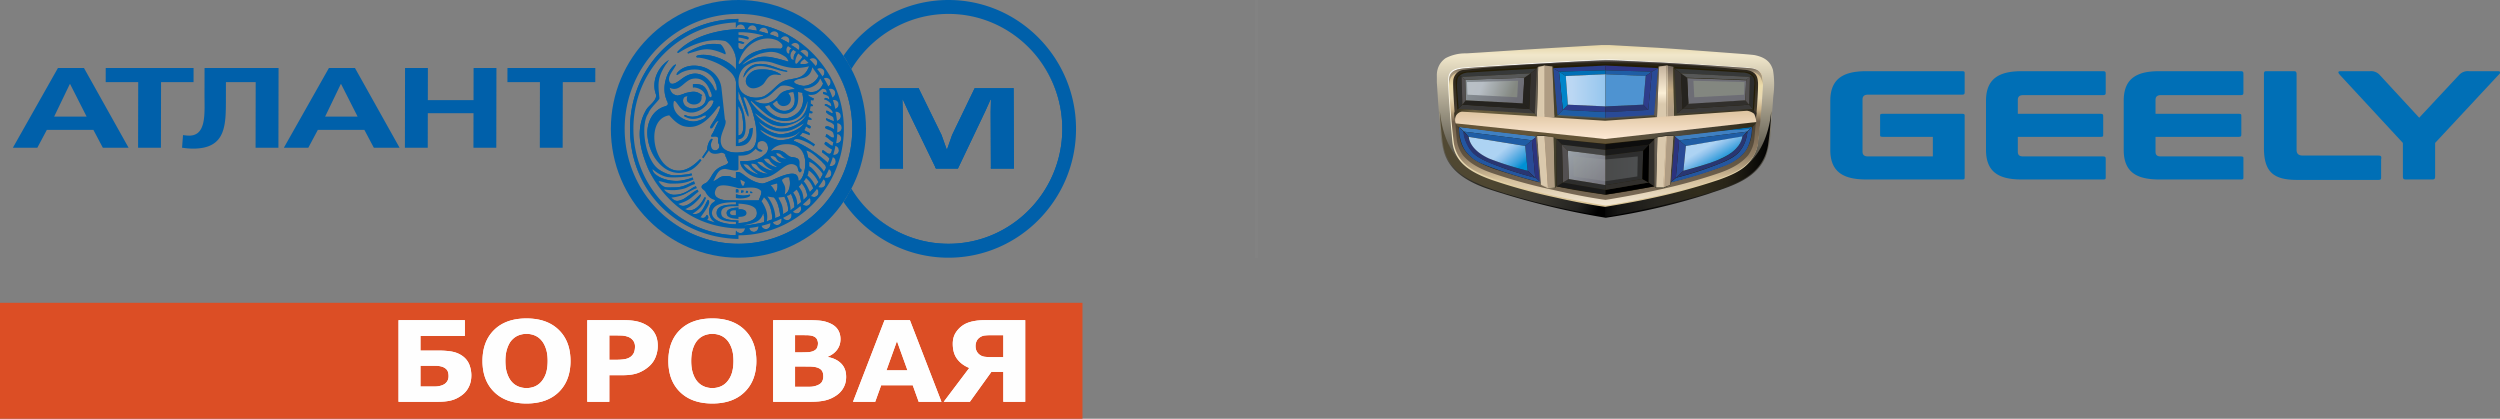 <svg width="794" height="133" viewBox="0 0 794 133" fill="none" xmlns="http://www.w3.org/2000/svg"><rect x="0" y="0" width="794" height="133" fill="#808080" stroke="none"/><g clip-path="url(#clip0)"><path d="M728.329 22.61c.665 0 1.064 0 1.064.966v24.032c0 1.244.664 1.796 1.994 1.796h23.928c1.064 0 1.064.414.931 1.242v5.525c0 .691 0 .968-.931.968h-25.789c-7.577 0-10.502-2.626-10.502-10.22V23.575c0-.966.266-.966 1.063-.966h8.242zm24.328 0a3.669 3.669 0 011.647.196 3.808 3.808 0 011.41.909l12.628 13.672 12.762-13.672a3.8 3.8 0 011.41-.909 3.674 3.674 0 011.647-.196h9.174c.796 0 1.062.413.133 1.242l-20.073 21.546v10.636c0 .966-.399.966-1.064.966h-7.977c-.796 0-1.195 0-1.195-.966V45.398l-19.94-21.546c-.931-.966-.532-1.242.133-1.242h9.305zm-41.077 0c.931 0 .931.276.931 1.105v5.524c0 .69 0 .966-.931.966h-25.259c-1.062 0-1.727.416-1.727 1.52v4.42h26.321c1.064 0 .931.276.931.966v5.388c0 .69 0 .965-.931.965h-26.321v4.696c0 1.105.532 1.52 1.727 1.52h25.259c1.064 0 .931.277.931.966v5.525c0 .691 0 .829-.931.829h-25.789c-7.046 0-11.3-2.21-11.3-9.392V32.002c0-7.182 4.254-9.392 11.3-9.392h25.789zm-43.736 0c.931 0 .931.276.931 1.105v5.524c0 .69 0 .966-.931.966h-25.258c-1.063 0-1.728.416-1.728 1.52v4.42h26.188c.931 0 .931.276.931.966v5.525c0 .691 0 .828-.931.828h-26.188v4.696c0 1.105.532 1.52 1.728 1.52h25.258c.931 0 .931.277.931.966v5.525c0 .691 0 .829-.931.829h-25.788c-7.046 0-11.301-2.21-11.301-9.392V32.002c0-7.182 4.388-9.392 11.301-9.392h25.788zm-44.799 0c1.064 0 .931.276.931.966V29.1c0 .692 0 .968-.931.968h-29.778c-1.064 0-1.729.413-1.729 1.518V48.16c0 1.105.665 1.52 1.729 1.52h20.606v-6.216h-15.819c-1.064 0-.931-.276-.931-.965v-5.525c0-.692 0-.829.931-.829h24.991c1.064 0 .931.276.931.966v19.06c0 .691 0 .829-.931.829h-30.31c-7.045 0-11.433-2.21-11.433-9.392V32.002c0-7.182 4.388-9.392 11.433-9.392h30.31z" fill="#006FB6"/><path d="M470.302 16.672l-4.519.276a13.606 13.606 0 00-6.646 1.519 6.271 6.271 0 00-2.096 2.381 6.586 6.586 0 00-.698 3.143v2.21l.266 4.005c.133 2.625.798 10.496.798 10.496a32.356 32.356 0 001.198 7.598c1.594 5.109 5.715 8.702 13.293 11.462a247.463 247.463 0 0038.02 9.392h.131a209.9 209.9 0 0032.171-7.456l1.197-.416c7.177-2.348 14.489-4.695 17.413-11.601a28.548 28.548 0 001.596-8.424l.133-2.073c.133-2.347.399-4.696.532-7.182l.133-1.657c.37-2.707.326-5.455-.133-8.148-.798-2.625-2.525-4.006-5.85-4.698-.929-.137-4.519-.413-4.519-.413s-19.94-1.519-26.587-1.934l-14.756-.829h-2.924c-12.721.727-25.439 1.51-38.153 2.35z" fill="url(#paint0_linear)"/><path opacity=".95" d="M509.918 65.287c-4.917-.966-30.839-5.801-40.279-9.944-11.431-5.11-12.096-18.369-12.362-20.165.143 3.376.454 6.74.931 10.083 1.195 9.392 9.438 12.291 13.293 13.949 6.514 2.625 23.663 7.321 38.55 9.53v-3.453h-.133z" fill="url(#paint1_linear)"/><path opacity=".95" d="M509.918 65.286c4.919-.965 30.841-5.8 40.279-9.944 11.433-5.11 12.098-18.368 12.364-20.026a103.16 103.16 0 01-.931 10.082c-1.197 9.53-9.438 12.43-13.293 13.95-6.514 2.624-23.663 7.043-38.552 9.53v-3.592h.133z" fill="url(#paint2_linear)"/><path d="M509.92 18.882c-3.722.137-10.236.414-17.149.829-12.63.69-26.589 1.657-28.582 1.795-3.456.415-4.254 1.794-4.254 4.004-.133 1.796.798 14.088 1.33 19.475a11.633 11.633 0 002.525 6.216c1.995 2.347 4.92 4.142 9.97 5.938a172.099 172.099 0 0019.408 5.388c5.452 1.242 10.768 2.347 16.619 3.175 5.848-.967 11.165-1.933 16.617-3.175a187.613 187.613 0 0019.408-5.388c5.05-1.796 8.107-3.454 9.97-5.938a11.27 11.27 0 002.525-6.216c.665-5.387 1.463-17.679 1.463-19.475-.133-2.347-.931-3.728-4.387-4.005-1.994-.137-15.819-1.104-28.58-1.794-6.516-.415-13.163-.829-16.883-.829z" fill="url(#paint3_linear)"/><path d="M509.918 19.156a811.89 811.89 0 00-17.147.829c-12.497.692-26.323 1.52-28.316 1.797-3.456.413-4.254 1.794-4.254 4.004-.133 1.657.798 13.811 1.463 19.06a11.247 11.247 0 002.525 6.077c1.993 2.349 4.92 4.006 9.97 5.8 8.11 2.763 14.623 4.283 19.275 5.388 5.452 1.242 10.768 2.21 16.617 3.176 5.568-.9 11.11-1.96 16.618-3.176a163.87 163.87 0 0019.275-5.387c4.918-1.658 8.108-3.452 9.97-5.801a10.796 10.796 0 002.526-6.077c.665-5.249 1.596-17.403 1.463-19.197-.133-2.35-.931-3.73-4.255-4.007-1.993-.137-15.818-1.105-28.449-1.794-7.045-.276-13.559-.692-17.281-.692z" fill="url(#paint4_linear)"/><path opacity=".45" d="M464.455 22.747c1.993-.137 15.819-1.105 28.447-1.794 6.78-.416 13.293-.692 17.016-.968a798.48 798.48 0 0117.148.829c12.629.691 26.454 1.52 28.449 1.796 3.324.413 4.12 2.21 4.253 4.28v-1.24c-.133-2.35-.929-3.73-4.253-4.007-1.995-.137-15.82-1.105-28.449-1.794a790.775 790.775 0 00-17.148-.829c-3.723.137-10.236.553-17.149.966-12.495.691-26.321 1.52-28.314 1.796-3.456.414-4.254 1.795-4.254 4.005v1.244c.133-2.21.931-4.007 4.254-4.283z" fill="#636362"/><path d="M558.307 25.925c-.133-1.658-.665-3.315-3.856-3.729-1.993-.139-10.635-1.104-23.263-1.796-6.78-.413-17.548-.69-21.401-.69-3.856 0-14.491.414-21.403.69-12.629.692-21.271 1.52-23.264 1.797a3.545 3.545 0 00-2.535 1.096 3.825 3.825 0 00-1.054 2.632c-.133 1.52.532 12.017 1.062 17.541.091 2.086.784 4.1 1.995 5.801 1.727 2.07 4.388 4.005 9.172 5.662a165.365 165.365 0 0019.541 5.387c5.452 1.242 10.768 2.347 16.617 3.176 5.85-.966 11.167-1.934 16.619-3.176a165.32 165.32 0 0019.541-5.387c4.784-1.657 7.444-3.591 9.171-5.662a10.78 10.78 0 001.994-5.8c.532-5.664 1.33-16.022 1.064-17.542z" fill="url(#paint5_linear)"/><path d="M557.509 25.649c-.133-1.244-.665-2.626-3.457-2.902-1.862-.137-14.889-1.105-27.384-1.794-6.78-.415-13.161-.692-16.75-.692l-16.75.692c-12.364.69-25.392 1.518-27.385 1.794-2.658.276-3.323 1.658-3.456 2.902 0 1.518.665 11.878 1.195 17.263a9.77 9.77 0 002.261 5.525c1.727 2.073 4.255 3.59 8.906 5.248 3.856 1.244 10.635 3.454 17.282 4.972 7.578 1.797 14.89 2.763 17.947 3.178 3.057-.415 10.502-1.52 18.078-3.315 6.646-1.52 13.426-3.73 17.148-4.972 4.654-1.657 7.312-3.178 8.908-5.248a11.271 11.271 0 002.26-5.525c.665-5.248 1.33-15.608 1.197-17.126z" fill="#241D06"/><path d="M485.723 34.625l1.861 1.658-24.461-1.658 1.33-1.38 21.27 1.38z" fill="#3B3A39"/><path d="M486.124 23.3l-21.935 1.104-.532-.413a3.916 3.916 0 011.729-.829c.477-.121.97-.168 1.461-.139 6.115-.415 21.271-1.242 21.271-1.242l-1.994 1.518z" fill="#373939"/><path d="M483.597 32.83l2.128 1.795-21.27-1.381 1.064-1.381 18.078.968z" fill="#25231F"/><path d="M465.517 31.863l-.133-6.49s9.305-.416 18.743-.692l-.397 8.15-18.213-.968z" fill="url(#paint6_linear)"/><path d="M486.122 23.3l1.996-1.519-.532 14.501-1.863-1.657.399-11.326z" fill="#353230"/><path d="M484.129 24.683l1.995-1.381-.399 11.325-2.128-1.796.532-8.148z" fill="#25231F"/><path d="M462.859 25.372c.133-.968.532-1.244.798-1.38l.53.412.266 8.703-1.195 1.518-.532-7.182c-.01-.693.035-1.385.133-2.07z" fill="#2D2D2C"/><path d="M465.386 25.372l.133 6.493-1.064 1.381-.266-8.84 1.197.966z" fill="#535051"/><path opacity=".85" d="M466.049 30.069l-.133-4.005 16.218-.415-.266 5.248-15.819-.828z" fill="url(#paint7_linear)"/><path d="M486.124 23.302l-1.995 1.38-18.743.69-1.197-.965 21.935-1.105z" fill="#565757"/><path d="M535.442 46.366l-2.128-1.796-1.062 11.878 2.392-2.21.798-7.872z" fill="#294A96"/><path d="M554.85 41.81l1.597-1.52-24.727 2.9 1.596 1.382 21.534-2.763z" fill="url(#paint8_linear)"/><path d="M533.314 44.57l-1.596-1.382-1.328 14.78 1.86-1.52 1.064-11.878z" fill="#2C337E"/><path d="M553.786 48.715c2.792-3.178 2.659-8.426 2.659-8.426l-1.462 1.52a12.138 12.138 0 01-1.197 4.28c-1.461 2.902-3.323 4.144-7.843 5.94a105.67 105.67 0 01-13.56 4.42l-1.86 1.519a140.39 140.39 0 0017.149-5.249 15.502 15.502 0 006.114-4.004z" fill="#2356A0"/><path d="M553.387 43.467l1.463-1.657-21.536 2.762 2.128 1.794 17.945-2.899z" fill="#1F5DA5"/><path d="M546.74 50.373a85.241 85.241 0 01-12.096 3.867l-2.392 2.21a131.22 131.22 0 0013.958-4.559c4.386-1.934 5.982-2.9 7.576-5.8a12.098 12.098 0 001.197-4.281l-1.594 1.657c-.133 1.105-1.197 4.42-6.649 6.906z" fill="#293672"/><path d="M535.44 46.366l-.796 7.871c7.709-2.07 10.236-3.038 12.229-4.004 5.45-2.486 6.381-5.664 6.514-6.906l-17.947 3.039z" fill="url(#paint9_linear)"/><path d="M484.395 46.366l2.126-1.796 1.065 11.878-2.393-2.21-.798-7.872z" fill="#294A96"/><path d="M464.987 41.81l-1.596-1.52 24.727 3.038-1.594 1.244-21.537-2.763z" fill="url(#paint10_linear)"/><path d="M486.521 44.57l1.597-1.243 1.328 14.64-1.86-1.52-1.065-11.878z" fill="#2C337E"/><path d="M466.049 48.715c-2.924-3.178-2.658-8.426-2.658-8.426l1.461 1.52c.143 1.51.596 2.97 1.33 4.28 1.461 2.902 3.324 4.144 7.842 5.94a105.756 105.756 0 0013.56 4.42l1.862 1.519a141.267 141.267 0 01-17.016-5.249c-3.19-1.242-4.52-1.933-6.381-4.004z" fill="#2356A0"/><path d="M466.448 43.467l-1.461-1.657 21.534 2.762-2.126 1.794-17.947-2.899z" fill="#1F5DA5"/><path d="M473.095 50.373a92.43 92.43 0 0012.098 3.867l2.26 2.21a131.05 131.05 0 01-13.959-4.559c-4.387-1.934-5.982-2.9-7.578-5.938a12.167 12.167 0 01-1.195-4.283l1.461 1.52c.399 1.382 1.463 4.697 6.913 7.183z" fill="#293672"/><path d="M484.393 46.366l.798 7.872a97.892 97.892 0 01-12.229-3.867c-5.451-2.486-6.383-5.662-6.514-6.906l17.945 2.901z" fill="url(#paint11_linear)"/><path d="M496.361 57.968l-1.996 1.244 15.553 2.623v-1.518l-13.557-2.35z" fill="#1A1A1A"/><path d="M509.917 47.61v-1.797l-15.685-1.794 1.86 1.934 13.825 1.657z" fill="#1F1F1F"/><path d="M509.918 49.405v-1.797l-13.826-1.657 1.86 1.933 11.966 1.519v.002z" fill="#444"/><path d="M498.218 56.863l-1.86 1.105 13.56 2.349v-1.52l-11.7-1.934z" fill="#2D2D2C"/><path d="M498.221 56.863l11.697 1.933v-9.391l-11.963-1.52.266 8.978z" fill="url(#paint12_linear)"/><path d="M497.952 47.884l-1.86-1.933.266 12.015 1.861-1.105-.267-8.977z" fill="#535051"/><path d="M496.092 45.953l-1.86-1.934.133 15.193 1.993-1.244-.266-12.015z" fill="#312F2C"/><path d="M523.61 57.968l1.86 1.244-15.553 2.623v-1.518l13.693-2.35z" fill="#000"/><path d="M509.917 47.61v-1.797l15.819-1.794-1.993 1.934-13.826 1.657z" fill="#0D0D0D"/><path d="M509.917 49.405v-1.797l13.826-1.657-1.862 1.933-11.964 1.519v.002z" fill="#1A1A1A"/><path d="M521.615 56.863l1.995 1.105-13.693 2.349v-1.52l11.698-1.934z" fill="#312F2C"/><path d="M521.615 56.863l-11.698 1.933v-9.391l11.964-1.52-.266 8.978z" fill="#2E2E2E"/><path opacity=".2" d="M509.918 50.648l-10.236-.967.133 6.353 10.103 1.52 10.103-1.52.133-6.353-10.236.968z" fill="url(#paint13_linear)"/><path d="M521.881 47.884l1.862-1.933-.133 12.015-1.993-1.105.264-8.977z" fill="#000"/><path d="M523.743 45.953l1.993-1.934-.264 15.193-1.862-1.244.133-12.015z" fill="#312F2C"/><path d="M495.163 22.749l-1.995-1.105 16.75-.829v1.519l-14.755.415z" fill="#2C408E"/><path d="M497.952 33.244l11.966.553v1.796l-13.56-.692 1.594-1.657z" fill="#2E3D8B"/><path d="M509.918 22.334v1.244l-12.629.553-2.126-1.382 14.755-.415z" fill="#006FB6"/><path d="M497.954 33.244l-1.596 1.658-1.195-12.154 2.126 1.38.665 9.116z" fill="#0085CA"/><path d="M495.163 22.747l1.195 12.155-1.86 1.933-1.33-15.192 1.995 1.104z" fill="#294A96"/><path d="M509.918 35.593v2.21l-15.42-.966 1.86-1.933 13.56.69z" fill="#1F5DA5"/><path d="M497.955 33.244l-.665-9.113 12.628-.553v10.219l-11.963-.553z" fill="url(#paint14_linear)"/><path d="M524.672 22.749l1.995-1.105-16.75-.829v1.519l14.755.415z" fill="#2F3787"/><path d="M521.881 33.244l-11.964.553v1.796l13.56-.692-1.596-1.657z" fill="#293672"/><path d="M509.917 22.334v1.244l12.762.553 1.993-1.382-14.755-.415z" fill="#1F5DA5"/><path d="M521.881 33.244l1.596 1.658 1.197-12.154-1.995 1.38-.798 9.116z" fill="#2E3D8B"/><path d="M524.672 22.747l-1.195 12.155 1.993 1.933 1.197-15.192-1.995 1.104zm-14.755 12.846v2.21l15.553-.966-1.993-1.933-13.56.69z" fill="#294A96"/><path d="M521.881 33.244l.798-9.113-12.762-.553v10.219l11.964-.553z" fill="#4E93D1"/><path d="M534.378 34.625l-2.126 1.658 24.46-1.658-1.197-1.38-21.137 1.38z" fill="#3B3A39"/><path d="M533.846 23.3l21.933 1.104.533-.413a3.922 3.922 0 00-1.728-.829 4.816 4.816 0 00-1.463-.139c-6.114-.415-21.27-1.242-21.27-1.242l1.995 1.518z" fill="#373939"/><path d="M536.238 32.83l-1.86 1.795 21.137-1.381-1.197-1.381-18.08.968z" fill="#312F2C"/><path d="M554.318 31.863l.266-6.354s-9.305-.413-18.743-.69l.399 8.149 18.078-1.105z" fill="url(#paint15_linear)"/><path d="M533.846 23.3l-2.126-1.519.532 14.501 2.126-1.657-.532-11.326z" fill="#353230"/><path d="M535.84 24.683l-1.994-1.381.532 11.325 1.861-1.796-.399-8.148z" fill="#25231F"/><path d="M557.11 25.372a1.897 1.897 0 00-.796-1.38l-.532.412-.266 8.703 1.197 1.518.397-7.182a5.268 5.268 0 000-2.07z" fill="#2D2D2C"/><path d="M554.584 25.372l-.266 6.493 1.198 1.381.266-8.84-1.198.966z" fill="#535051"/><path opacity=".85" d="M553.921 30.069l.131-4.005-16.218-.415.266 5.248 15.821-.828z" fill="url(#paint16_linear)"/><path d="M533.846 23.302l1.994 1.38 18.745.69 1.197-.965-21.936-1.105z" fill="#565757"/><path d="M509.918 43.188l-47.724-4.42a3.06 3.06 0 001.064 1.52c16.351 2.348 43.336 5.11 46.66 5.386 3.323-.413 30.176-3.038 46.66-5.385a2.862 2.862 0 001.197-1.52l-47.857 4.42z" fill="url(#paint17_linear)"/><path opacity=".75" d="M557.908 35.869l-1.197-1.242-46.926 2.762-46.793-2.762-1.197 1.242.133 2.625a2.452 2.452 0 01.714-1.987 2.248 2.248 0 011.944-.638l45.066 3.178 45.066-3.178a2.245 2.245 0 011.944.638 2.518 2.518 0 01.714 1.985l.532-2.623z" fill="url(#paint18_linear)"/><path d="M526.271 36.974l3.057.276 2.392-.413.798-1.105v.413l-.798 1.105-2.392.416-3.057-.277-.932-.691v-.414l.932.69z" fill="url(#paint19_linear)"/><path d="M526.27 37.25l-.931-.69 1.328-15.468h.266l-.663 16.158z" fill="#635C52"/><path d="M529.326 37.526v-16.71l-2.392.276-.665 16.158 3.057.276z" fill="url(#paint20_linear)"/><path d="M529.326 37.526l2.392-.413-.266-15.884-2.126-.414v16.711z" fill="url(#paint21_linear)"/><path d="M529.326 37.526l.266-.137V20.815h-.266v16.711z" fill="url(#paint22_linear)"/><path d="M531.72 37.111l.798-1.105-.798-14.5-.266-.277.266 15.882z" fill="#43402D"/><path opacity=".2" d="M531.718 21.644l-.266-.276-2.126-.415-2.393.139-.399.276.133-.276h.266l2.393-.277 2.126.414.266.276v.14z" fill="url(#paint23_linear)"/><path d="M493.7 36.974l-3.19.276-2.393-.413-.665-1.105v.413l.665 1.105 2.393.416 3.19-.277.931-.691v-.414l-.931.69z" fill="url(#paint24_linear)"/><path d="M493.7 37.25l.929-.69-1.328-15.468h-.266l.665 16.158z" fill="#43402D"/><path d="M490.51 37.526v-16.71l2.527.276.663 16.158-3.19.276z" fill="url(#paint25_linear)"/><path d="M490.51 37.526l-2.395-.413.4-15.884 1.995-.414v16.711z" fill="url(#paint26_linear)"/><path d="M490.51 37.526l-.266-.137.133-16.574h.133v16.711z" fill="url(#paint27_linear)"/><path d="M488.117 37.111l-.665-1.105.665-14.5.4-.277-.4 15.882z" fill="#635C52"/><path opacity=".2" d="M488.115 21.644l.4-.276 1.995-.415 2.525.139.399.276-.133-.276h-.266l-2.525-.277-1.995.414-.4.276v.14z" fill="url(#paint28_linear)"/><path d="M491.572 59.212l-2.126-.83-.532-.828.133.553.399.69 2.126.967h2.261l.397-.415v-.414l-.53.277h-2.128z" fill="url(#paint29_linear)"/><path d="M489.448 58.657l-.399-.828-1.33-14.501.532-.14 1.197 15.47z" fill="#635C52"/><path d="M491.574 59.486l-2.128-.829-1.196-15.468h2.26l1.064 16.297z" fill="url(#paint30_linear)"/><path d="M491.574 59.486h2.259l-.399-15.882-2.924-.416 1.064 16.298z" fill="url(#paint31_linear)"/><path d="M493.833 59.486l.399-.276V44.017l-.798-.413.399 15.882z" fill="#47402B"/><path d="M491.574 59.486l-2.128-.829-1.196-15.468h2.26l1.064 16.297z" fill="url(#paint32_linear)"/><path d="M491.574 59.486h-.266l-.931-16.297h.133l1.064 16.297z" fill="url(#paint33_linear)"/><path d="M491.574 59.486h2.259l-.399-15.882-2.924-.416 1.064 16.298z" fill="url(#paint34_linear)"/><path d="M493.833 59.486l.399-.276V44.017l-.798-.413.399 15.882z" fill="#43402D"/><path d="M487.719 43.327l.532-.137h2.259l2.924.414.798.415v-.14l-.798-.412-2.924-.553h-.133l-2.126.137-.532.14v.136z" fill="url(#paint35_linear)"/><path d="M528.262 59.212l2.128-.83.399-.828-.133.553-.266.69-2.128.967h-2.26l-.532-.415v-.414l.532.277h2.26z" fill="url(#paint36_linear)"/><path d="M530.39 58.657l.397-.828 1.197-14.501-.532-.14-1.062 15.47z" fill="#43402D"/><path d="M528.264 59.486l2.126-.829 1.064-15.468h-2.261l-.929 16.297z" fill="url(#paint37_linear)"/><path d="M528.262 59.486h-2.259l.399-15.882 2.791-.416-.931 16.298z" fill="url(#paint38_linear)"/><path d="M526.002 59.486l-.532-.276V44.017l.931-.413-.399 15.882z" fill="#47402B"/><path d="M528.264 59.486l2.126-.829 1.064-15.468h-2.261l-.929 16.297z" fill="url(#paint39_linear)"/><path d="M528.264 59.486h.264l.798-16.297h-.133l-.929 16.297z" fill="url(#paint40_linear)"/><path d="M528.262 59.486h-2.259l.399-15.882 2.791-.416-.931 16.298z" fill="url(#paint41_linear)"/><path d="M526.002 59.486l-.532-.276V44.017l.931-.413-.399 15.882z" fill="#635C52"/><path d="M531.984 43.327l-.53-.137h-2.261l-2.792.414-.931.415v-.14l.931-.412 2.792-.553h.133l2.128.137.53.14v.136z" fill="url(#paint42_linear)"/><path d="M462.327 39.184a3.18 3.18 0 01.133-2.486 2.64 2.64 0 01.796-.839 2.53 2.53 0 011.066-.405l45.463 2.901 45.065-3.177a4.451 4.451 0 012.259.968 6.32 6.32 0 01.666 2.623l-47.99 5.387-47.458-4.972z" fill="url(#paint43_linear)"/><path fill-rule="evenodd" clip-rule="evenodd" d="M18.397 21.603L4.093 46.913h7.768l3.024-5.677h14.771l3.004 5.676h8.176l-14.161-25.31h-8.278v.001zm-1.203 15.438l4.975-10.34h.102l5.245 10.34H17.194zm16.383-15.438l-.008 4.481h10.324l-.039 20.828h7.257l.039-20.826h10.322l.008-4.483H33.577zm31.39 0l-.017 8.244c-.01 5.995.743 13.233-4.878 13.233-.56 0-1.482-.109-1.942-.18l-.313 4.01c.97.154 2.3.297 3.474.297 10.632 0 10.441-7.563 10.456-16.058l.008-5.063h9.454l-.037 20.826h7.257l.045-25.31H64.967v.001zm39.495 0l-14.304 25.31h7.766l3.029-5.677h14.766l3.007 5.676h8.175l-14.161-25.31h-8.28l.002.001zm-1.205 15.438l4.977-10.34h.102l5.245 10.34h-10.324zm25.383-15.438l-.045 25.31h7.257l.02-10.956h14.513l-.02 10.955h7.256l.047-25.31h-7.258l-.019 10.197H135.88l.019-10.196h-7.259zm32.528 0l-.009 4.481h10.322l-.036 20.828h7.256l.037-20.826h10.324l.008-4.483h-27.902zM301.229 3.777c20.257 0 36.778 16.687 36.778 37.146 0 20.46-16.521 37.146-36.778 37.146-13.12 0-24.671-7.002-31.183-17.495a41.19 41.19 0 01-2.169 3.538c7.322 10.7 19.549 17.734 33.352 17.734 22.316 0 40.518-18.383 40.518-40.923C341.747 18.383 323.545 0 301.229 0c-13.803 0-26.03 7.035-33.352 17.734a41.19 41.19 0 012.169 3.538c6.512-10.493 18.063-17.495 31.183-17.495z" fill="#0060AA"/><path fill-rule="evenodd" clip-rule="evenodd" d="M301.241 4.42c19.906 0 36.14 16.397 36.14 36.503 0 20.103-16.234 36.501-36.14 36.501-13.027 0-24.481-7.024-30.841-17.513a41.559 41.559 0 01-1.226 2.19c6.858 10.546 18.672 17.531 32.055 17.531 21.115 0 38.327-17.382 38.327-38.71 0-21.324-17.212-38.706-38.327-38.706-13.383 0-25.197 6.985-32.055 17.531a40.7 40.7 0 011.224 2.19c6.362-10.491 17.816-17.515 30.843-17.515V4.42z" fill="#0060AA"/><path fill-rule="evenodd" clip-rule="evenodd" d="M301.229 2.216a37.728 37.728 0 0116.65 3.855 38.66 38.66 0 0112.986 10.353 38.68 38.68 0 00-12.911-10.128 37.74 37.74 0 00-16.467-3.767c-10.557 0-20.139 4.346-27.08 11.356a39.041 39.041 0 00-5.016 6.235l-.219-.375a39.04 39.04 0 014.977-6.173c6.942-7.01 16.523-11.356 27.08-11.356zm-32.028 59.837a38.393 38.393 0 002.652 3.684 38.494 38.494 0 01-2.679-3.636l.027-.047zm59.99-44.225a36.544 36.544 0 018.19 23.095c0 10.053-4.058 19.176-10.605 25.79-6.546 6.613-15.581 10.711-25.535 10.711a35.566 35.566 0 01-15.515-3.548 36.463 36.463 0 01-12.174-9.541 36.5 36.5 0 0012.247 9.766 35.573 35.573 0 0015.7 3.636c9.954 0 18.989-4.1 25.535-10.711a36.572 36.572 0 0010.604-25.79 36.587 36.587 0 00-2.246-12.662 36.72 36.72 0 00-6.201-10.746z" fill="#0060AA"/><path fill-rule="evenodd" clip-rule="evenodd" d="M328.18 13.443a38.778 38.778 0 0111.376 27.48c0 10.664-4.304 20.338-11.245 27.35-6.942 7.013-16.523 11.357-27.08 11.357a37.73 37.73 0 01-14.982-3.086 38.538 38.538 0 01-12.227-8.401 38.506 38.506 0 0012.139 8.215 37.746 37.746 0 0014.812 3.012c10.557 0 20.139-4.344 27.08-11.356a38.787 38.787 0 0011.245-27.351 38.806 38.806 0 00-11.118-27.22z" fill="#0060AA"/><path fill-rule="evenodd" clip-rule="evenodd" d="M304.235 53.552l8.695-18.244 1.635-3.648h.156l-.088 3.94.071 17.952h7.324l-.102-25.54h-12.377l-7.162 14.849-1.582 4.526h-.153l-1.617-4.526-7.279-14.85h-12.379l.103 25.54h7.322l-.07-17.95-.119-3.941h.154l1.666 3.648 8.838 18.244h6.964z" fill="#0060AA"/><path fill-rule="evenodd" clip-rule="evenodd" d="M304.233 53.552l8.697-18.244 1.635-3.65h.156l.509-.516h-1.177l-1.635 3.649-8.695 18.243h-6.704l.252.518h6.962zm10.469-.518v.518h7.324l-.1-25.54h-.51l.099 25.024h-6.813v-.002zm-14.05-5.645l-1.619-4.528-7.279-14.85h-.256l7.025 14.332 1.889 5.29h.156l.084-.244zm-21.176 5.647l.002.516h7.324L286.73 35.6l-.117-3.943h.156l.069-.516h-.736l.118 3.941.07 17.951h-6.814v.002z" fill="#0060AA"/><path fill-rule="evenodd" clip-rule="evenodd" d="M314.719 31.662l-.086 3.939.072 17.95.509-.527-.07-16.991.086-4.889-.511.518zm6.667-3.22l.54-.43H309.55l-7.163 14.849-1.58 4.526h-.151l-.088.243h.817l1.514-4.338 7.162-14.85h11.325zm-29.63-.43h-12.378l.102 25.54.51-.495-.101-24.616h11.826l.041-.43zm-4.987 3.65l1.664 3.646 8.838 18.244.047-.47-8.373-17.342-2.104-4.6-.072.522zM234.527 3.777c20.257 0 36.778 16.687 36.778 37.146 0 20.46-16.521 37.146-36.778 37.146-20.255 0-36.778-16.686-36.778-37.146s16.523-37.146 36.778-37.146zm0-3.777c22.318 0 40.518 18.383 40.518 40.923 0 22.538-18.2 40.923-40.518 40.923-22.316 0-40.519-18.385-40.519-40.923C194.008 18.383 212.211 0 234.527 0z" fill="#0060AA"/><path fill-rule="evenodd" clip-rule="evenodd" d="M239.651 73.625c-.772.13-1.49-.432-1.621-1.212 1.109-.15 1.713-.198 2.812-.476a1.491 1.491 0 01-1.191 1.688zm3.994-.909c-.753.221-1.53-.251-1.749-1.013 1.084-.276 1.678-.397 2.738-.802a1.494 1.494 0 01-.989 1.815zm3.698-1.336c-.72.307-1.549-.072-1.854-.798 1.046-.405 1.621-.593 2.626-1.121a1.492 1.492 0 01-.772 1.919zm3.34-1.62c-.679.388-1.547.11-1.934-.578.991-.523 1.541-.777 2.478-1.422a1.497 1.497 0 01-.544 2zm3.172-2.23c-.63.466-1.523.292-1.985-.347.923-.636 1.439-.955 2.296-1.704a1.497 1.497 0 01-.311 2.048v.002zm3.174-2.518c-.573.538-1.48.471-2.014-.108.843-.74 1.32-1.12 2.085-1.964a1.5 1.5 0 01-.071 2.07v.002zm2.595-2.932a1.433 1.433 0 01-.98.484 1.43 1.43 0 01-1.034-.355c.753-.835 1.183-1.266 1.844-2.195.597.511.675 1.463.17 2.066zm2.322-3.075a1.41 1.41 0 01-.913.596 1.424 1.424 0 01-1.068-.228c.649-.92 1.026-1.4 1.576-2.4.653.438.839 1.373.405 2.032zm1.953-3.27a1.427 1.427 0 01-1.392.758 1.422 1.422 0 01-.534-.158c.538-.989.857-1.51 1.289-2.568a1.5 1.5 0 01.637 1.968zm2.492-7.612a1.432 1.432 0 01-1.737 1.032c.298-1.089.489-1.67.665-2.8.761.185 1.254.997 1.072 1.766v.002zm.784-3.893a1.433 1.433 0 01-1.607 1.231c.17-1.117.293-1.716.338-2.86.778.094 1.361.843 1.269 1.629zm.166-3.606c0 .79-.67 1.412-1.453 1.412.041-1.13.094-1.74.004-2.879.784 0 1.451.675 1.449 1.467zm-1.028-7.81a1.446 1.446 0 01-.998 1.768c-.277-1.093-.397-1.692-.8-2.762a1.47 1.47 0 011.798.994zm-1.129-3.734a1.452 1.452 0 01-.788 1.872c-.401-1.054-.592-1.635-1.115-2.65a1.469 1.469 0 011.903.778zm-1.541-3.607a1.454 1.454 0 01-.567 1.954c-.52-.999-.776-1.555-1.412-2.5a1.465 1.465 0 011.979.546zm-2.067-3.217c.464.636.293 1.539-.338 2.007-.632-.93-.949-1.453-1.692-2.318a1.467 1.467 0 012.03.31zM234.537 4.42c19.907 0 36.141 16.395 36.141 36.501 0 20.103-16.234 36.501-36.141 36.501-19.905 0-36.139-16.398-36.139-36.503 0-20.104 16.234-36.5 36.139-36.5zm-.01-2.206c21.114 0 38.325 17.382 38.325 38.709 0 21.325-17.211 38.707-38.325 38.707-21.115 0-38.325-17.382-38.325-38.707 0-21.327 17.21-38.71 38.325-38.71zm9.016 68.063c.499-2.476-.399-4.41-1.657-6.394.309-.389.54-.753.732-1.207 2.081 1.919 2.634 4.878 2.634 7.03-.567.105-1.132.416-1.709.573v-.002zm-7.295 1.273c3.698-.716 5.214-1.195 6.163-3.724.387 1.375.361 1.97.234 2.75-2.133.505-4.175.857-6.397.974zm-1.695-.716l-.014-.802c-3.776-.117-5.484-.663-5.484-2.452 0-1.946 2.21-2.179 5.511-2.077l-.027-.828c3.481.168 5.781.867 5.845 2.93.077 2.206-2.595 3.1-5.831 3.23v-.001zm-.822-6.589c-4.355-.078-7.41.726-7.629 3.386.102 2.464 3.892 3.671 7.629 3.606v-.79c-2.043 0-6.203-.143-6.127-2.932.078-2.466 3.583-2.558 6.127-2.544v-.726zm-2.941 3.374c-.027-.986 1.283-1.674 3.749-1.688v.532c1.516-.09 2.531.389 2.544 1.18.026.962-1.13 1.26-2.544 1.233v.648c-2.4-.129-3.698-.44-3.749-1.905zm15.45 1.633c0-2.296-.937-4.825-2.492-6.834l2.03.323c.964 1.154 1.541 2.206 2.042 5.823-.501.312-1.027.481-1.58.688zm-14.359-1.647c.012-.79 1.09-.856 1.85-.778v1.57c-.862.065-1.863-.04-1.85-.792zm16.864.364c-.065-2.946-.669-3.386-1.49-5.136-.09-.196 1.066-.118 1.836-.337.706 1.516 1.271 2.502 1.207 4.538-.526.364-.925.66-1.553.935zm2.337-1.234c0-1.244-.36-2.944-1.168-4.514.564-.116.834-.245 1.258-.61.565.948 1.181 2.894 1.142 4.269-.372.102-.833.663-1.232.857v-.002zm2.157-1.671c-.051-1.519-.282-2.415-1.31-3.919.18-.117 1.04-.894 1.079-.894 1.002 1.244 1.156 2.271 1.426 3.853-.09.297-.925.829-1.195.96zm1.991-1.662c-.231-2.036-.45-2.736-1.516-4.113.27-.296.591-.466.874-1.076 1.117 1.363 1.54 2.373 1.837 4.01a7.356 7.356 0 01-1.195 1.179zm-23.875.233c-2.556 0-5.175-1.023-4.034-3.423.577-1.53 2.337-1.842 7.155-.454 1.964.116 5.406-.83 7.049.7.604.558.09 1.608-.577 3.192l-9.593-.015zm2.376-.777v-1.115c1.322.194 2.028.66 4.289.077.321.04.219.3.115.455-.551.687-3.404.971-4.404.583zm15.513-1.13c.604-2.983-.616-3.24-.871-4.579.886-.802 1.309-.843 2.247-.79.718 2.296-.078 4.903-1.376 5.37zm8.012-.775c-.063.012-.96-2.35-1.999-3.362.384-.389.513-.544.718-1.076 1.105.947 1.85 1.997 2.312 3.308l-1.031 1.13zm-21.894.282l.039-.75.744.05c-.014.221 0 .35-.038.598-.181.063-.412.078-.745.102zm1.502-.051c.039-.245.039-.401.153-.583.18.026.336.078.54.04 0 .22.09.363-.012.594a1.19 1.19 0 01-.681-.051zm1.541.143c-.283 0-.025-.298-.115-.48.231-.064.397.08.604.184.102.049.012.165.039.27-.09.13-.373.026-.528.026zm-4.687-.209v-.971c.872-.09.899.116.86 1.037l-.86-.066zm11.057-2.308c.694-.116 1.324-.4 1.991-.505.258.518.309 1.674-.372 2.762-.628-.908-.772-1.4-1.619-2.257zm-9.555-1.751c.449.311.899.493 1.374.753-.449 2.777-1.515.09-1.374-.753zm23.735 2.011c-.835-1.725-1.247-2.166-2.505-3.347.282-.544.282-.843.387-1.57 1.669 1.064 2.709 2.906 3.081 3.659-.18.362-.526.7-.963 1.258zm-17.094-.818c-3.7-.452-5.806-3.385-7.347-3.632h-.783v1.985c-1.953-.168-1.003-.7-3.121-.7-2.159 0-2.094.804-4.06 1.698 1.414-2.969 1.825-3.773 3.675-3.955.667 0 4.173 1.089 4.314.09v-4.317c3.031.14 4.021-.702 5.511-2.181.307.493 1.604 1.413 2.106.701-.399-.726-2.274-.17-1.361-2.66 2.349-1.829 4.508 2.036 2.054 3.8-2.261 2.101-4.841 2.09-7.745 2.09-.09 3.075 4.932 6.121 7.643 5.254 4.314-.416 6.948-5.775 9.939-3.906 1.003.624.541 1.479 1.286 2.23.577-.051.577-.413.706-.841-1.926-1.258 1.039-3.634-3.199-4.02-1.772-.17-2.415-3.076-6.587-1.961 1.938-2.75 6.728-2.451 8.449-1.297 4.558 3.044 1.5 11.536.297 10.623-.129-5.46-10.121 1.545-11.779.999h.002zm18.52-1.36c-.616-1.351-1.952-3.152-3.34-4.087v-1.363c1.195.272 3.379 2.44 4.277 3.853a21.978 21.978 0 01-.861 1.62l-.076-.024zm-24.25-4.697c.426.04 1.132-.053 1.594.416.514.49.68 1.115 3.082 2.774.168.131-3.25-.79-4.676-3.192v.002zm2.57-.209c.5 0 1.31.093 1.605.481.501.622 1.066 1.635 3.454 2.646-2.247.194-5.431-2.322-5.059-3.127zm17.955-2.062c0-.649-.309-1.504-.528-2.075 1.67.362 3.623 2.44 5.022 3.647l.015.116c1.745 1.57 1.154 1.75.526 2.957-.631-1.53-3.788-3.892-5.035-4.645zm-16.107 1.48c.399 0 1.478-.013 1.787.376.36.466 1.528 1.74 3.133 2.271-1.298.452-4.494-1.78-4.92-2.648zm2.133-.934c.501-.026.925-.208 1.465.13.448.286.051.842 2.658 2.477-1.027.13-3.892-1.545-4.123-2.607zm2.042-.818c.411-.117.681-.117 1.207.117.989.468.258.986 2.262 1.972-1.106.26-3.16-1.142-3.469-2.087v-.002zm7.412-4.93c.499-1.814 6.28 1.494 6.28 1.857.154-.377.358-.416.436-.688-.591-.442-3.827-2.57-4.764-2.686-.026-.103.68-.778.757-1 .244-.038 2.004.635 2.223.766.73-.92-1.054-.998-1.58-1.712.256-.258.346-.596.499-1.05.438.155.976.83 1.375.544.193-.233.205-.415.129-.634-1.438-.962-1.234-.311-.873-2.077 1.976.194 1.246-.389.219-.933l.204-1.195c.45.143 1.259.299 1.015-.467-.321-.155-.438-.063-.847-.427.141-.377.178-.688.217-1.193.333-.131.514-.053.784-.143.09-.545-.397-.557-.719-.831.064-.375.037-.622.037-1.037l.733.102c.168.014.333-.647.078-.712-.475-.143-1.361-.596-1.683-1.128 2.839.401 3.146-.947 4.56-1.841.153-.104.847.076 1.117.31l.385.868c-.412.131-1.015-.286-1.298-.218-.102.622.205.622.205.726.309.117 1.504.479 1.619.88l.231.806c-.821-.338-1.31-.92-1.707-.092 1.259.442 1.682 1 2.043 1.272.024.246.243.596.282.948-.72 0-1.465-.92-2.12-.598l.012.041-.037.31c.577.143 2.839 1.739 2.53 2.465-.721.039-1.607-1.105-2.133-.702 0 .389.207.598.322.727.976 1.051 2.324.61 2.157 2.504-.872-.233-1.04-.415-2.299-.909-.667.35.475 1.091.964 1.208.604.194 1.4.738 1.412 1.127l.052 1.103c-.913-.286-1.992-1.35-2.878-.7 0 1.36 3.135.416 2.763 3.397-.952.184-1.67-1.05-2.441-1.05l-.193.765c.823.455 1.592 1.402 2.454 1.764l-.207 1.166c-.616-.102-1.823-1.309-2.247-1.309-.333.377-.436.624-.141.947 0 .041 1.412 1.169 2.183 1.494-.501 3.632-3.12-1.35-3.171.816.603.727 1.772 1.22 2.337 2.14-.154.545-.309.87-.451 1.26-3.391-2.947-6.652-5.229-10.825-6.978v-.002zm-2.493 5.683c-.963.078-2.979-.622-3.069-1.764 1.862.143 1.207.855 3.069 1.764zm-2.12-5.889c-1.154-.04-4.854-1.402-6.049-3.257.348 0 3.238 2.322 6.217 2.453 2.337.102 5.163-.43 6.191-1.883h.09c-.758 1.74-4.161 2.763-6.449 2.687zm-12.984-1.557v-9.095c.18-.09 1.003 1.882 1.054 2.14 1.039 5.5.219 6.914-1.054 6.953v.002zm13.383-.311c-2.351-.195-5.304-1.504-6.845-3.826l.039-.015c2.439 1.973 4.828 2.971 7.05 2.984 2.799.014 4.162-.83 7.154-2.593-1.31 1.985-4.649 3.254-7.398 3.45zm-2.504-1.285l-.025-.09.025.09zm2.402-.505c-1.465-.013-5.37-1.35-8.001-4.825.18-.027 4.841 3.748 6.215 3.71 3.276 1.243 8.181-1.014 10.133-3.348-1.246 2.373-4.404 4.528-8.347 4.462zm2.619-1.74c-7.013.716-11.969-6.834-11.969-6.834l.09-.22c4.07 3.5 6.229 6.187 10.261 6.367 4.342.196 6.397-2.102 7.578-6.11h.141c-.09 2.971-1.977 6.37-6.101 6.8v-.003zm-30.632-.569c-3.544-.26-6.563-3.243-5.779-6.357.591-.792 1.772 2.711 3.688 3.166 3.247 1.44 6.524-1.453 7.127-2.673.424-.843 1.322-.998 1.785-.573-.412 2.22-2.595 3.452-3.584 4.076-1.952 1.142-4.16 1.023-5.316.362-.411-.038-.592.273-.117.559 2.313 1.166 3.649.583 5.266.039a1.86 1.86 0 011.246-.43c.669.753-2.929 2.09-4.314 1.831h-.002zm23.157-4.722l1.363-.43c.796 1.506 3.902 3.634 6.524 2.374 2.877-1.36 2.775-3.982 2.607-6.548l1.322.297c.475 1.764.874 5.668-3.442 7.575-3.377 1.493-6.858-.843-8.374-3.268zm7.488 1.127c-2.094.843-3.942-.452-5.034-1.97.309-.221 1.066-.935 1.414-.974.423 1.571 1.668 1.934 2.901 1.53 1.412-.466 2.082-2.346.682-3.877.577-.338.976-.389 1.565-.364 1.169 3.658-.231 5.125-1.526 5.655h-.002zm-30.657-.478c-2.055-.273-2.697-1.39-2.851-2.558.205-1.179.655-1.256 1.478-1.346-1.633 3.073 4.931 3.904 4.379-.041.205-.076.166-.205.205-.336 0-.014-.205-.117-.307-.184-1.736-1.256-2.865-.945-5.19-.4-.129.195-1.926.686-2.298.764v-.024c-1.568-.221-2.132-1.154-2.505-2.466 3.199 1.545 4.559-2.36 7.281-2.865 3.571-.663 5.139 2.374 6.076 5.032.129 1.22-.682 1.023-.989.116-.681-2.75-2.107-3.683-5.009-3.396l.012.984c5.049.117 6.064 6.46-.282 6.72zm19.856-2.478c5.19-.7 5.009-2.415 8.271-4.645 1.169-.479 3.737.04 4.496.962-6.049.556-4.174 2.592-7.694 4.15-2.145.947-3.839.194-5.073-.467zm-5.034-5.112c-.772-6.641 5.881-8.456 10.891-6.914 4.43 1.555 6.961 2.167 11.431 1.103-1.451 4.087-4.586 3.659-5.779 4.138-4.06.286-4.779 3.23-8.503 5.358-3.198 1.208-7.617.013-8.04-3.685zm22.913 2.362a3.729 3.729 0 01-2.108-.856.739.739 0 01.052-.286c1.927.051 4.444-1.142 4.985-3.151.294.323.628.972.949 1.62-.745 1.752-1.926 2.673-3.878 2.673zm-20.306-2.296c-1.13-1.883.757-4.023 2.685-4.708 2.697-.52 6.19-.053 8.091 1.426-.116.43-.423 0-.669.155-3.325-.753-3.827 1.79-4.92 2.894-1.078 1.088-3.98 2.244-5.187.233zm17.943.323c-.721-.09-2.839-.49-2.943-1.375 1.236-1.588 4.922-.045 5.781-4.526.577.83 1.58 2.218 1.965 2.75-1.054 2.415-3.584 3.151-4.803 3.151zm-19.087-2.633c.489-2.906 2.928-4.06 3.919-4.215 3.98-.622 6.511 1.362 10.043 2.075-.014.13-.038.184-.077.298-2.478.051-7.668-2.864-10.597-1.387-1.002.505-1.373.597-3.288 3.229zm-.295-4.072c1.22-1.53 4.752-3.335 5.959-3.593 3.109-.792 4.932-.792 7.809 1.154.668.687.862 1.154.862 1.465-7.785-2.386-9.491-2.114-14.63.974zm-.964-1.31c1.541-4.904 6.989-8.563 12.074-6.396 1.066.61 2.544 1.83 1.066 2.607-3.571-.156-4.856-.063-6.601.48-1.529.48-3.737.96-6.037 4.048l-.064.012c-.745.766-.771-.05-.438-.753v.002zm19.498 1.077c-.45-.508.872-1.39 1.181-1.57l1.259 1.154c-.154.532-1.991.416-2.44.416zm-1.452-.054c-.797-.347.231-2.762.669-3.282l1.103.882c.528.416-.731 1.285-1.425 2.284l-.347.116zm-1.541-1.632c-.565-1.273-.129-2.063.616-2.791l.939.636c-.682.894-.886 1.363-.784 2.4.012.246-.372.156-.771-.245zm-20.857-1.869c.075.737-.334.414-.706.22-5.73-2.464-7.181-.985-11.11-.025-.489-.078-.195-.467.051-.547 3.325-1.827 6.19-2.968 10.171-2.28 0 .038.822.337 1.594 2.632zm19.649.064c-.36-.479-.589-1.36.156-2.18.462.275.718.455 1.064.778-.409.236-.641.585-.577 1.013 0 1.052-.45.493-.643.389zm-14.564-1.193c-.577-.027-.835-.221-1.015-.739v-1.258c.579 0 1.721.739 1.838-.104-.874-.492-1.157-.3-1.838-.661v-.974c1.081.104 1.991.389 3.031.648 1.195-1.207-2.517-1.231-3.031-1.581v-.714c2.646-.117 5.28.286 7.821.986l-.075.245c-2.159.144-4.124 1.637-5.794 3.413-.141.156-.36.766-.937.739zm17.351 51.058l-.038-.09.038.09zm-18.327-25.892l-.051-.103.051-.053v.156zm-.86-33.694l.013 1.808a1.608 1.608 0 011.477-1.141c.784 0 1.424.675 1.424 1.493h-2.093c-.268 0-.526.013-.808.013-5.947.272-13.858 2.23-18.483 7.055-.244.376-.013.558.501.286.544-.282 7.613-5.12 14.617-3.58 1.977 1.064 3.377 4.163 3.377 5.76v3.191c-2.439-2.983-8.272-5.189-11.931-4.45-1.066.221-.552.66-.36.739 3.094-.025 11.753 3.233 12.291 7.771l-.012 20.314c2.427.117 3.378-.61 3.904-1.13.809-.803 1.682-2.788 1.427-4.656l-.913.325h-.051c-.36 2.865-1.169 3.826-3.532 4.526v-1.193c1.643-.155 2.4-1.608 2.247-4.812-.154-3.05-1.04-5.474-2.274-8.003v-2.334c1.207 2.424 2.286 7.08 3.084 7.912.616-.221-.939-4.4-1.492-5.981.604-.726 1.645 1.635 2.274 2.867 1.131 2.84 3.943 12.467-.604 13.983-4.083 1.076-7.152.585-8.36-1.244-1.94-3.23 2.043-7.161.784-8.743l-1.08-9.912c-.784-6.94-10.287-9.338-14.036-4.876-.618.985.216.675.706.285 3.03-1.985 9.695-2.386 11.596 3.425.451 1.166.412 3.554-.898.454-2.3-3.634-5.703-5.32-9.698-2.439-.679.44-3.121 2.62-3.955 1.439-1.49-1.932 1.888-4.67 1.772-5.875l-.526.311c-2.376 2.01-3.995 6.926-2.478 10.792.231.998 1.348 1.894-.796 2.387-4.496 1.66-5.217 6.215-5.241 8.107 0 7.434 6.215 15.917 14.101 11.882a10.682 10.682 0 003.082-2.983l-.448-.364c-12.266 12.96-19.997-12.322-9.761-13.906 1.193 1.402 2.889 3.063 4.713 3.479 3.571.816 6.896-.676 10.725-6.11.604-.61.745-.027.642.284-.386 2.063-2.594 4.968-2.967 5.772-.219.481-.039 1.077.641.52.849-1.18 1.105-1.985 1.862-2.128l-1.695 3.632c-.63.986-1.143 1.555.526 1.336 1.568 0 .85.778 1.093 1.985 1.451 2.128-2.018 3.71-2.312.675.012-1.076.886-1.841.282-2.011-.628.207-1.438 1.764-1.477 3.489l-1.58 2.36.372.39 1.787-2.517c.796 1.805 3.685.777 3.839.74.63.025.976.18 1.324.65.024.66.448.854.589 1.763.925.986-.409 1.375-1.219 1.686-3.224 1.22-3.428 3.192-4.726 4.761-.861 1.064-1.219.7-2.003 1.517-.579 1.025.796 1.467 1.04 1.999.384.804 1.195 1.907 2.324 2.385.733.246 1.181.442.051 1.091-.822.559-1.18 1.985-1.18 2.451 0 1.232.268 2.816 1.848 3.839a18.64 18.64 0 01-2.44-.816c.821-1.038.09-1.351-.065-1.609-.373.09-.385 1.414-2.079.819.564-.987 4.006-5.01 2.324-5.593-1.363 2.31-1.888 4.969-4.829 4.45 1.297-.985 3.301-2.05 4.238-5.11l-.463-.156c-1.129 2.32-3.429 5.15-6.139 3.8 1.181-.571 1.979-1.076 2.607-1.582.565-.466 3.121-2.684 2.196-3.165-1.541 1.555-4.917 5.162-6.935 3.036 1.183-.327 2.454-.83 3.403-1.467.925-.622 2.274-1.946 3.006-2.386l-.309-.624c-.757.156-4.172 2.959-4.893 3.139-1.078.272-1.938 1.025-3.442-.649 1.94-.194 3.725-.75 4.586-1.297.694-.44 3.211-1.672 3.518-1.686l-.346-.622c-1.76.61-3.186 2.711-7.025 2.711-.283 0-1.785-.092-3.006-1.596l.026-.09c2.35.362 4.29.311 6.551-.364 1.091-.401 2.118-1.089 3.223-1.375l-.36-.829c-2.079.921-3.596 1.905-6.152 1.905-2.877 0-3.327.43-5.073-1.88.307-.362 2.415.687 3.866.687 3.16 0 4.586-.09 7.218-1.322l-.322-.623c-.886.388-2.965 1.012-4.866 1.09-4.316.039-7.629-1.895-7.848-3.736 1.232 1.037 3.057 2.322 5.151 2.555 1.604.168 5.92-.012 7.461-.597l-.256-.61c-.81.326-4.277.624-5.318.624-2.209 0-4.65-1.571-5.254-2.05-4.352-3.54-5.611-14.18-3.133-17.59.526-1.726 3.61-4.318 3.559-4.85-.516-5.021-.784-6.838 3.004-12.154-3.274 2.021-5.638 6.51-4.174 10.777.656 1.907-2.157 3.58-2.966 4.931-3.687 6.134-2.017 12.686.577 18.898 3.533 7.434 11.843 17.98 27.831 18.874 1.144.092 1.748.041 2.865 0 0 .806-.616 1.48-1.399 1.48-.577 0-1.234-.336-1.439-.844l-.063 1.545c-18.046-.468-32.495-15.477-32.507-33.819-.027-18.575 14.435-33.025 32.543-33.771h.002zm.821-.027V6.014c-20.01.08-34.471 16.125-34.447 34.87.027 19.496 14.617 34.57 34.447 35.01V74.74c18.444-.012 33.471-15.19 33.471-33.817 0-18.628-15.027-33.819-33.471-33.823v-.002zm4.586.98c.778.092 1.304.9 1.213 1.684-1.105-.17-1.692-.356-2.824-.399a1.48 1.48 0 011.611-1.285zm3.737.778c.763.184 1.217 1.053 1.035 1.823-1.078-.299-1.664-.56-2.783-.737a1.473 1.473 0 011.748-1.084v-.002zm3.519 1.193c.735.272 1.085 1.12.817 1.862-1.038-.424-1.586-.682-2.679-.989a1.473 1.473 0 011.862-.873zm3.596 1.649c.7.356.95 1.238.595 1.944-.98-.543-1.495-.864-2.545-1.298a1.47 1.47 0 011.95-.646zm3.327 2.179c.653.436.799 1.342.367 2.001-.911-.655-1.386-1.033-2.378-1.588a1.465 1.465 0 012.011-.413zm2.966 2.296c.599.511.638 1.428.133 2.032-.829-.757-1.257-1.191-2.178-1.858a1.463 1.463 0 012.045-.174zm2.928 2.789c.536.577.471 1.493-.102 2.034-.735-.852-1.109-1.33-1.948-2.104a1.46 1.46 0 012.05.07zm7.836 17.758a1.447 1.447 0 01-1.197 1.637c-.15-1.117-.199-1.727-.477-2.838a1.48 1.48 0 011.674 1.201zm-1.682 15.1a1.432 1.432 0 01-1.846.82c.421-1.044.679-1.599.984-2.702a1.495 1.495 0 01.862 1.883z" fill="#0060AA"/><path fill-rule="evenodd" clip-rule="evenodd" d="M265.35 51.82c-.109.3-.319.553-.594.713-.272.16-.587.227-.9.192l-.045.113-.047.116a1.458 1.458 0 001.552-.348c.129-.136.229-.297.293-.472.099-.278.112-.58.035-.866a1.526 1.526 0 00-.438-.734c.117.19.191.401.219.622.028.224.002.452-.075.665zm1.684-15.1a1.38 1.38 0 01-.203.978 1.471 1.471 0 01-.786.61c.017.121.034.243.049.364a1.48 1.48 0 00.938-.575 1.392 1.392 0 00.1-1.516 1.537 1.537 0 00-.293-.37c.096.157.162.33.195.511v-.002zm-7.666-17.531c.166.283.23.614.18.939-.05.331-.209.637-.452.867-.322-.37-.575-.67-.827-.957-.263-.3-.539-.589-.827-.866a.668.668 0 00-.018.017l-.019.018c.42.385.723.698 1.013 1.023.291.322.567.655.936 1.079a1.5 1.5 0 00.466-1.003 1.387 1.387 0 00-.407-1.074l-.045-.043zm-2.816-2.68a1.494 1.494 0 01-.149 1.698c-.363-.334-.649-.602-.933-.858-.297-.266-.604-.52-.921-.76a.337.337 0 00-.033.034.346.346 0 00-.033.037c.461.333.798.61 1.124.896.325.286.64.583 1.054.962a1.495 1.495 0 00.219-1.569 1.382 1.382 0 00-.326-.44h-.002zm-2.84-2.2c.14.234.211.504.204.777a1.506 1.506 0 01-.247.794c-.399-.286-.715-.522-1.028-.74-.326-.232-.662-.45-1.006-.653a3.204 3.204 0 00-.084.116c.495.277.861.512 1.219.757.356.246.702.506 1.159.833.191-.294.274-.646.235-.994a1.387 1.387 0 00-.452-.89zm-3.191-2.1c.127.209.199.45.209.698.01.255-.044.508-.158.737-.421-.234-.757-.426-1.086-.604-.342-.186-.692-.36-1.048-.518-.037-.016-.135-.061-.227-.098a1.855 1.855 0 00-.174-.07c-.008.015.057.083.123.152.065.07.133.14.125.153.526.215.916.406 1.299.608.383.203.755.418 1.246.69.146-.291.193-.621.135-.942a1.407 1.407 0 00-.444-.806zm-3.448-1.583a1.488 1.488 0 01.123 1.289c-.458-.19-.823-.346-1.179-.487-.375-.15-.757-.284-1.144-.401l-.174-.051-.174-.052c-.018-.006.023.056.08.125.052.067.11.13.172.186.547.156.956.297 1.361.45.403.158.798.328 1.318.54.101-.279.117-.582.047-.871a1.45 1.45 0 00-.43-.726v-.002zm-3.38-1.146c.223.358.297.79.204 1.2-.481-.134-.863-.259-1.24-.374a11.13 11.13 0 00-1.199-.302l-.174-.03-.174-.028c-.023-.004.033.068.098.143.068.076.143.156.164.168.561.088.986.197 1.408.322.421.124.837.265 1.375.415a1.568 1.568 0 00-.033-.827c-.08-.263-.228-.5-.429-.687zm-3.592-.75c.193.309.276.673.237 1.034-.497-.078-.89-.157-1.274-.225a10.773 10.773 0 00-1.224-.157l-.16-.009-.159-.008c-.023 0 .012.057.067.127a1.1 1.1 0 00.184.184c.565.02.995.08 1.423.154.425.073.849.163 1.401.247a1.61 1.61 0 00-.495-1.346zm20.327 10.798a33.802 33.802 0 00-11.233-8.999 32.968 32.968 0 00-14.398-3.427l-.135-.002-.137-.004.137.158.135.16a32.92 32.92 0 0114.363 3.285 33.781 33.781 0 0111.268 8.83zM234.539 6.016c-10.005.04-18.622 4.072-24.737 10.435-6.112 6.363-9.72 15.062-9.71 24.435.006 4.42.761 8.61 2.155 12.457a33.985 33.985 0 005.994 10.38 34.024 34.024 0 01-5.806-10.263 36.623 36.623 0 01-2.085-12.26c-.012-9.27 3.52-17.88 9.512-24.225 5.991-6.343 14.445-10.507 24.28-10.634l.149-.012.248-.313zm-.54 67.527a1.06 1.06 0 01-.256-.37l-.033.77-.03.772a32.796 32.796 0 01-13.73-3.392 33.597 33.597 0 01-10.811-8.51 33.632 33.632 0 0010.887 8.73 32.796 32.796 0 0013.911 3.485l.031-.743.031-.742zm2.548-.684c-.067.32-.236.608-.481.823a1.344 1.344 0 01-.884.333 1.74 1.74 0 01-1.128-.421c.14.23.343.416.585.534.248.129.522.197.8.2a1.359 1.359 0 00.995-.437c.262-.284.407-.656.405-1.042l-.149.006-.143.004zm-24.776-52.827c.221-.33.447-.655.677-.978a10.062 10.062 0 00-3.863 4.548c-.819 1.907-1.042 4.097-.311 6.23.327.954-.211 1.848-.934 2.675-.722.825-1.628 1.58-2.032 2.255-1.843 3.07-2.347 6.24-2.066 9.42.28 3.182 1.346 6.374 2.643 9.48a35.44 35.44 0 004.812 7.506 35.497 35.497 0 01-4.554-7.193c-1.297-3.108-2.363-6.298-2.644-9.48-.28-3.181.225-6.353 2.067-9.42.403-.675 1.31-1.43 2.032-2.255.723-.826 1.263-1.72.933-2.674-.659-1.924-.54-3.894.088-5.662a10.194 10.194 0 013.152-4.452zm7.966 35.396l-.073-.176-.074-.176c-.405.164-1.475.317-2.572.434-1.099.115-2.227.188-2.746.188-1.103 0-2.266-.39-3.228-.845a11.553 11.553 0 01-2.026-1.203 8.181 8.181 0 01-.91-.892c.18.227.368.444.563.646.196.201.397.39.607.557.301.242 1.062.753 2.024 1.207.962.45 2.124.843 3.227.843.502 0 1.56-.067 2.616-.176 1.054-.106 2.105-.253 2.592-.409v.002zm.391 1.293l-.09-.174-.09-.173a13.55 13.55 0 01-2.052.66c-.922.235-1.864.379-2.814.43a12.785 12.785 0 01-4.332-.683c-1.228-.434-2.204-1.036-2.814-1.699.532.73 1.508 1.412 2.789 1.907 1.281.494 2.865.803 4.615.786.923-.037 1.889-.204 2.74-.41.849-.204 1.586-.45 2.048-.644zm.438 1.244l-.077-.18-.078-.18c-1.04.46-1.938.937-2.898 1.3a8.875 8.875 0 01-3.254.607c-1.285 0-2.085.086-2.734-.024-.648-.113-1.144-.422-1.821-1.207.769.965 1.291 1.35 1.96 1.495.672.145 1.49.05 2.853.05a8.85 8.85 0 003.207-.59c.945-.352 1.829-.818 2.842-1.27zm.624 1.523l-.094-.17-.094-.168c-.88.303-1.676.982-2.732 1.584-1.056.601-2.374 1.125-4.293 1.125a3.37 3.37 0 01-1.034-.19 4.25 4.25 0 01-1.71-1.105v.006l-.002.008c.609.751 1.289 1.15 1.854 1.361.562.21 1.009.235 1.15.235a8.226 8.226 0 004.25-1.105c1.05-.589 1.842-1.262 2.705-1.581zm.559 1.117l-.084-.17-.086-.17c-.378.078-1.422.819-2.46 1.56-1.039.742-2.073 1.49-2.433 1.58-.501.126-.957.357-1.453.398-.495.041-1.029-.106-1.69-.739l-.02.002h-.021c.753.84 1.343 1.069 1.881 1.056.538-.012 1.023-.268 1.561-.405.348-.088 1.322-.786 2.323-1.5 1-.716 2.03-1.45 2.482-1.612zm.864 1.473a.35.35 0 00-.197-.374c-.73.736-1.87 1.933-3.084 2.762-1.213.83-2.498 1.295-3.517.567-.013.004-.299-.256-.312-.252-.012.002.248.268.234.272.996 1.05 2.322.704 3.597-.102 1.273-.808 2.495-2.077 3.279-2.87v-.003zm1.534.933l.033-.102.033-.102-.231-.078-.232-.078c-.53 1.09-1.319 2.292-2.287 3.122-.968.83-2.114 1.284-3.363.88-.043 0-.476-.22-.515-.204-.039.02.151.209.284.317 1.355.675 2.607.305 3.663-.524 1.054-.829 1.911-2.116 2.476-3.278l.07.025.069.022zm1.069.843a.582.582 0 00-.148-.231.729.729 0 00-.264-.153c-.632 1.072-1.084 2.218-1.682 3.09-.585.85-1.309 1.436-2.478 1.423-.059 0-.188 0-.315-.016-.168-.02-.338-.053-.358-.039-.056.041.053.213.262.303 1.471.26 2.337-.274 3.008-1.164.669-.888 1.14-2.13 1.821-3.284a.862.862 0 01.154.071zm-.293 4.83a1.308 1.308 0 00-.196-.252c-.07-.07-.133-.132-.166-.189-.172.041-.266.342-.483.6-.217.255-.557.466-1.214.327-.075-.01-.409-.143-.388-.098.147.315.427.376.738.43.541.09.852-.068 1.06-.28.262-.267.358-.62.545-.666.03.046.065.089.104.127zm1.903 1.92a16.892 16.892 0 01-1.823-.603 1.313 1.313 0 01-.057.08l-.064.081a17.67 17.67 0 002.441.819 3.982 3.982 0 01-.497-.376zm.252-6.821c-.014.073-.072.157-.182.255-.155.13-.322.243-.5.338-.411.28-.706.778-.898 1.26a3.78 3.78 0 00-.282 1.193c0 .496.043 1.05.198 1.603.158.552.424 1.098.874 1.585a3.995 3.995 0 01-.661-1.446 6.073 6.073 0 01-.153-1.429c0-.233.09-.708.282-1.192.192-.485.487-.983.898-1.26.424-.242.626-.422.674-.566.049-.143-.058-.245-.25-.341zM230.34 49.2c.018.319.131.532.256.773.126.244.264.518.335.966.463.491.358.837.039 1.095-.319.26-.855.435-1.26.591-1.611.61-2.468 1.408-3.084 2.25-.618.84-.993 1.726-1.642 2.511-.431.532-.736.706-1.031.852-.295.143-.581.257-.972.665-.149.266-.17.49-.111.691.072.202.194.382.355.524a.808.808 0 01-.127-.407.952.952 0 01.141-.495c.391-.41.677-.522.972-.665.297-.146.602-.322 1.031-.854.649-.783 1.023-1.67 1.641-2.51.616-.841 1.474-1.64 3.086-2.251.404-.154.94-.327 1.259-.59.321-.26.424-.6-.039-1.094a2.898 2.898 0 00-.34-.976c-.127-.246-.239-.458-.251-.79a2.426 2.426 0 00-.256-.286h-.002zm-4.062-4.803c.016-.081.014-.153-.017-.208-.03-.058-.09-.099-.186-.125-.315.102-.673.544-.96 1.174a6.049 6.049 0 00-.515 2.313l-.79 1.182-.79 1.18.137.144.137.143.782-1.166.782-1.168a6.094 6.094 0 01.491-2.26c.274-.621.62-1.07.929-1.207v-.002zm1.756-.548c.049.174.032.393.02.655-.02.3-.003.6.051.896.563.825.385 1.57-.061 1.993-.446.423-1.161.526-1.668.07.454.732 1.258.746 1.797.351.536-.395.806-1.199.19-2.101-.094-.464-.045-.863-.039-1.18.006-.318-.029-.553-.29-.684zm-.115-4.837l-.716 1.535-.717 1.532c-.237.373-.46.685-.552.92-.092.234-.057.39.219.44.044-.158.114-.309.207-.445.106-.176.243-.379.384-.602l.848-1.817.849-1.815a1.083 1.083 0 00-.522.252zm.755-4.966a.793.793 0 01-.029.237c-.194 1.032-.843 2.271-1.489 3.356-.647 1.086-1.292 2.013-1.478 2.414a.868.868 0 00-.078.5c.027.143.109.245.25.245a.859.859 0 01.086-.43c.186-.403.831-1.33 1.477-2.414.649-1.084 1.296-2.326 1.49-3.36a.66.66 0 00.006-.368c-.034-.113-.108-.194-.235-.18zm-5.947 16.92l.025-.033.022-.033-.225-.184-.223-.18c-2.433 2.57-4.686 3.636-6.657 3.68-1.97.044-3.659-.932-4.958-2.444 1.289 1.637 3 2.733 5.018 2.758 2.017.024 4.34-1.023 6.855-3.681l.072.06.071.056zm-8.204-30.034c.039-.091.069-.186.09-.282a.811.811 0 00.019-.246l-.262.154-.264.155c-1.189 1.007-2.188 2.738-2.699 4.702-.512 1.965-.539 4.158.221 6.092.114.499.452.971.493 1.383.039.409-.217.757-1.291 1.002-2.247.831-3.551 2.384-4.296 3.968-.596 1.3-.917 2.71-.943 4.14 0 1.698.323 3.45.919 5.094.593 1.645 1.457 3.184 2.537 4.453a14.726 14.726 0 01-2.351-4.338 15.096 15.096 0 01-.847-4.897c.026-1.43.347-2.84.943-4.141.745-1.582 2.048-3.135 4.297-3.965 1.073-.246 1.329-.594 1.29-1.003-.041-.41-.379-.884-.494-1.385-.759-1.932-.732-4.128-.221-6.092.512-1.964 1.511-3.695 2.7-4.7l.079-.047.082-.047h-.002zm11.21 5.244c-1.129-1.42-2.468-2.396-3.968-2.696-1.502-.301-3.167.073-4.95 1.358-.321.209-1.031.802-1.782 1.248-.751.446-1.539.745-2.014.363l.047.071.051.072c.418.589 1.236.34 2.037-.113.8-.45 1.579-1.107 1.919-1.328 1.717-1.236 3.323-1.63 4.78-1.391 1.455.241 2.763 1.115 3.88 2.416zm.532-1.557c.236.303.451.637.643 1.003a7.8 7.8 0 01.503 1.201c.16.415.258.986.26 1.408 0 .423-.096.695-.325.52.366.57.54.409.575-.019a4.134 4.134 0 00-.252-1.596 7.774 7.774 0 00-.607-1.393 6.506 6.506 0 00-.797-1.126v.002zm1.324-.43c-1.512-1.923-3.896-3.069-6.27-3.296-2.373-.227-4.737.465-6.21 2.22-.191.303-.244.483-.211.577.032.094.149.1.299.055a2.63 2.63 0 01.169-.319c1.433-1.706 3.708-2.408 6.017-2.238 2.306.17 4.645 1.213 6.206 3.002zm9.485 7.275c.236.327.477.759.707 1.2.229.44.444.889.624 1.243.567 1.42 1.551 4.536 1.827 7.489.276 2.948-.157 5.735-2.431 6.494-1.872.493-3.534.657-4.899.512-1.365-.144-2.435-.596-3.127-1.334.628.87 1.701 1.416 3.115 1.616 1.414.197 3.169.045 5.169-.48 2.273-.76 2.707-3.547 2.431-6.497-.276-2.95-1.261-6.067-1.828-7.49-.212-.419-.474-.97-.751-1.483-.276-.515-.566-.994-.837-1.27zm-2.277-1.801c.552 1.258 1.072 2.906 1.549 4.334.477 1.428.907 2.637 1.277 3.022l.014-.006.015-.008c-.385-.676-.825-2.022-1.306-3.475-.479-1.453-1.001-3.012-1.549-4.113v.246zm4.301 11.327l-.014-.196-.022-.194-.457.163-.456.16h-.051c-.174 1.381-.451 2.318-.956 3-.503.679-1.469 1.178-2.55 1.526l.231.315c1.181-.35 1.975-.765 2.518-1.453.542-.683.834-1.64 1.015-3.075h.051l.346-.123.345-.123zm-6.421-17.32c.283.357.522.748.712 1.162a4.2 4.2 0 01.354 1.24l-.006 10.155-.006 10.157c.086.006.172.01.258.01l.006-10.005.006-10.006a4.27 4.27 0 00-.434-1.408 6.338 6.338 0 00-.89-1.305zm-.676-9.155c.537.688.97 1.486 1.273 2.253.301.765.469 1.5.469 2.052v3.192c-1.22-1.493-3.287-2.79-5.507-3.621-2.22-.833-4.594-1.2-6.423-.829-.504.102-.655.258-.655.397.002.143.153.27.26.327-.007-.073.028-.149.128-.22.161-.098.339-.163.524-.19 1.83-.37 4.204-.005 6.424.828 2.22.83 4.287 2.128 5.507 3.622V19.13c0-.597-.195-1.401-.542-2.232a8.947 8.947 0 00-1.458-2.386v.002zm4.404-6.036c.149.243.228.522.227.806h-2.093c-.135 0-.266.004-.399.007a27.89 27.89 0 01-.409.006 35.904 35.904 0 00-9.737 1.82c-3.301 1.128-6.434 2.824-8.746 5.239-.094.145-.117.264-.08.335.039.072.139.099.288.064l.023-.041.027-.047c2.312-2.415 5.447-4.109 8.746-5.236a35.916 35.916 0 019.737-1.821c.141 0 .276-.002.409-.006.133-.002.264-.007.399-.007h2.093a1.542 1.542 0 00-.487-1.119h.002zm-2.674.456c.023-.09.056-.177.098-.26.044-.084.095-.165.153-.24l-.002-.498-.004-.497c-.051-.088-.204-.242-.253-.31-.009.284-.011.568-.005.852l.013.953zm4.07 3.14c-.061-.32-.61-.512-1.244-.651-.637-.14-1.357-.227-1.76-.338v.213c.18.123.753.204 1.371.313.616.108 1.277.241 1.633.462zm-1.465 1.636a.97.97 0 00.041-.16 3.201 3.201 0 00-.882-.351c-.236-.058-.442-.086-.698-.189v.193c.299.16.52.213.749.262.229.049.464.096.79.245zm-.782 1.944a1.699 1.699 0 01-.374-.053.851.851 0 01-.279-.13.834.834 0 00.344.367c.177.085.371.13.567.13a.764.764 0 00.632-.302c.146-.17.236-.36.305-.438.835-.89 1.744-1.706 2.714-2.32.97-.614 2.001-1.02 3.079-1.093l.039-.122.039-.123-.166-.045a13.995 13.995 0 00-.163-.043l-.004.01-.002.01c-1.081.072-2.11.481-3.08 1.093-.97.614-1.879 1.432-2.714 2.32-.069.078-.159.268-.305.438a.755.755 0 01-.632.301zm15.725-.172c-.175.103-.32.249-.422.424a.857.857 0 00-.096.552c0 .44-.08.598-.184.626-.107.027-.24-.075-.348-.16.043.083.092.162.147.236.096.051.258.217.395.24.135.02.248-.103.248-.629a.869.869 0 01.11-.579c.116-.183.278-.332.469-.434a9.353 9.353 0 00-.319-.276zm-32.593 1.488c-.007 0-.013 0-.017.004l-.016.002c-.246-.037-.293-.156-.25-.272a.512.512 0 01.301-.272c1.662-.915 3.211-1.658 4.84-2.085a12.206 12.206 0 015.331-.197c0 .01.067.041.18.135.112.092.27.246.454.497a1.96 1.96 0 00-.272-.245c-.066-.047-.102-.068-.102-.076a12.221 12.221 0 00-5.333.199c-1.629.43-3.176 1.17-4.84 2.087a.475.475 0 00-.156.086.49.49 0 00-.12.135v.002zm34.125-.38c-.313.417-.515.744-.63 1.09-.113.348-.135.716-.084 1.217.004.102-.057.146-.162.135a.91.91 0 01-.407-.202l.027.067.028.066c.149.164.334.29.541.368.145.04.237.002.231-.123-.051-.517-.027-.894.098-1.252.123-.358.344-.698.686-1.146l-.164-.11-.164-.11zm1.95 1.499c.029.231-.21.536-.53.892-.319.354-.72.757-1.017 1.187l-.172.057-.169.058c.02.073.053.139.094.192a.415.415 0 00.159.123l.172-.058.174-.06c.346-.498.835-.965 1.171-1.36.335-.393.518-.716.256-.92l-.07-.056-.068-.055zm1.975 1.887c-.118.21-.528.306-.986.345-.456.041-.958.025-1.259.019a.377.377 0 00.004.163c.015.05.041.1.082.146.223 0 .796.03 1.33-.008.535-.037 1.034-.14 1.11-.406l-.142-.13-.139-.13zm-8.365-5.887c.163.241.247.489.198.724-.049.237-.235.463-.608.659-1.786-.078-3-.094-3.984-.02-.89.059-1.769.227-2.617.5-.766.24-1.699.48-2.73 1.044-1.032.57-2.157 1.46-3.307 3.004l-.033.006-.031.006a1.9 1.9 0 01-.215.195.69.69 0 01-.167.096c-.009.178.032.307.137.327.28.058.843-.732 1.05-.93 1.101-1.063 1.94-1.904 2.824-2.389 1.031-.566 1.966-.806 2.729-1.045a10.894 10.894 0 012.618-.503c.984-.072 2.2-.056 3.984.022.456-.24.63-.522.622-.814-.008-.293-.198-.598-.47-.882zm1.626 4.555c.158.208.262.39.326.548.057.128.088.265.092.405-3.428-1.052-5.679-1.586-7.561-1.592-1.883-.006-3.4.516-5.362 1.582-.431.3-.833.64-1.201 1.015-.087.09-.17.184-.248.282 2.568-1.545 4.281-2.384 6.323-2.54 2.043-.155 4.415.373 8.307 1.566a1.182 1.182 0 00-.143-.52 3.473 3.473 0 00-.533-.746zm-13.917 5.999c.246-1.453.976-2.468 1.772-3.139.794-.671 1.652-.998 2.147-1.076 1.989-.311 3.618.028 5.189.536 1.572.507 3.088 1.183 4.852 1.538a.664.664 0 01-.022.134c-.01.037-.022.075-.035.112-1.684-.38-3.151-1.033-4.68-1.516-1.527-.483-3.117-.794-5.046-.491-.432.067-1.136.325-1.836.833a5.131 5.131 0 00-1.803 2.342l-.258.346-.28.38zm19.087 2.633a9.45 9.45 0 01-1.285-.26c-.506-.14-1.022-.34-1.341-.607.18.374.735.648 1.328.839.592.192 1.224.3 1.555.341.61 0 1.548-.184 2.464-.67a5.11 5.11 0 002.339-2.48l-.91-1.265c-.355-.493-.706-.988-1.054-1.486l-.004.02a.049.049 0 00-.004.021c.29.415.636.898.949 1.336l.766 1.06c-.526 1.207-1.423 1.995-2.34 2.48-.916.487-1.854.671-2.463.671zm-17.943-.323c-.565-.941-.375-1.946.196-2.803a5.2 5.2 0 012.489-1.907 12.75 12.75 0 014.344-.035c1.447.237 2.796.724 3.747 1.463a.903.903 0 01-.039.1c-.974-.655-2.283-1.082-3.667-1.283a12.71 12.71 0 00-4.127.07 5.198 5.198 0 00-2.489 1.905c-.571.857-.761 1.862-.196 2.803.014.024.029.047.045.07l.045.067a2.105 2.105 0 01-.348-.45zm20.306 2.296a4.156 4.156 0 01-1.007-.22 3.603 3.603 0 01-.837-.44l-.004.058-.002.06c.309.245.614.435.954.577.338.143.71.233 1.154.278.976 0 1.76-.232 2.392-.68.633-.45 1.114-1.117 1.486-1.992a18.157 18.157 0 00-.485-.934 3.925 3.925 0 00-.465-.69.048.048 0 00-.004.013l-.004.01c.115.174.232.379.348.598.117.219.235.454.352.69-.372.875-.853 1.542-1.488 1.992-.632.45-1.414.68-2.39.68zm-.749-7.763c-.755 1.823-1.872 2.64-2.945 3.059-1.072.417-2.101.438-2.676.669-2.03.143-3.223.951-4.377 1.988-1.153 1.038-2.264 2.307-4.126 3.37a7.37 7.37 0 01-3.769.35c-1.247-.21-2.401-.752-3.199-1.63.755 1.008 1.938 1.64 3.246 1.905a7.359 7.359 0 003.98-.311c1.862-1.064 2.973-2.333 4.125-3.37 1.155-1.038 2.348-1.846 4.378-1.99.597-.239 1.678-.25 2.793-.715 1.113-.465 2.261-1.378 2.986-3.422l-.209.05-.207.047zm-4.44 6.836c-2.978.284-4.005.933-4.728 1.704-.722.772-1.137 1.664-2.889 2.44-.925.409-1.766.5-2.523.42a6.14 6.14 0 01-2.014-.613l-.137.02-.141.019c.618.331 1.348.683 2.196.837.845.151 1.804.102 2.877-.369 1.76-.78 2.171-1.677 2.899-2.45.727-.774 1.771-1.423 4.795-1.703a2.032 2.032 0 00-.335-.307v.002zM224.19 28.1a3.106 3.106 0 00-1.629-1.167c-.679-.212-1.5-.26-2.496-.161l.006.493.006.493.129.004.127.008-.006-.343-.004-.342c.898-.088 1.655-.062 2.294.102.636.164 1.154.463 1.573.913zm.215-1.347a8.91 8.91 0 01.956 1.582c.272.565.501 1.15.702 1.719.045.415-.021.667-.139.782-.117.114-.287.094-.45-.04.18.312.419.471.601.418.18-.053.301-.317.246-.847a16.222 16.222 0 00-.794-1.907 8.053 8.053 0 00-1.122-1.707zm-1.426 3.59l.012-.072.015-.074a.597.597 0 00-.115-.072 3.737 3.737 0 01-.192-.11c-.868-.63-1.584-.866-2.374-.878-.79-.01-1.654.205-2.816.475-.063.098-.546.27-1.058.428-.512.157-1.054.3-1.24.337v-.024a3.266 3.266 0 01-.956-.273 2.32 2.32 0 01-.683-.486c.196.28.438.515.747.695.311.184.685.311 1.15.375v.028c.186-.039.728-.18 1.24-.337.513-.158.994-.33 1.058-.428 1.162-.272 2.026-.485 2.816-.475.79.012 1.506.248 2.373.878l.011.006.012.008v-.002zm-4.774 1.515c.08.287.206.504.421.696a1.363 1.363 0 01-.208-.743c.011-.325.101-.643.261-.926-.04-.174-.178-.326-.247-.316-.199.025-.36.825-.227 1.29zm1.59 2.62a4.537 4.537 0 01-1.271-.342 2.734 2.734 0 01-.843-.577c.207.3.491.567.88.78.387.212.876.368 1.492.45 2.267-.09 3.593-.96 4.133-2.042.541-1.085.293-2.384-.589-3.336.706.964.831 2.19.239 3.192-.591 1.003-1.895 1.787-4.041 1.875zm27.153-2.112c.066.164.142.311.225.442.081.126.175.243.281.348a2.49 2.49 0 01-.207-.379 2.985 2.985 0 01-.157-.45.7.7 0 00-.142.041v-.002zm3.504 2.59a3.447 3.447 0 01-2.585.031c-.786-.297-1.479-.845-2.036-1.481.553.712 1.273 1.354 2.106 1.718a3.475 3.475 0 002.775.046c.648-.267 1.322-.766 1.688-1.656.366-.89.424-2.169-.16-4l-.084-.002-.081-.002c.497 1.716.407 2.924.034 3.767a2.998 2.998 0 01-1.655 1.58h-.002zm4.397-5.164c.217.933.367 2.306-.051 3.673-.419 1.365-1.406 2.725-3.46 3.634-1.455.642-2.931.573-4.261.094a8.335 8.335 0 01-3.38-2.378 8.464 8.464 0 003.436 2.613c1.381.549 2.932.659 4.465-.018 2.157-.954 3.137-2.404 3.517-3.84.381-1.435.162-2.853-.075-3.735l-.096-.02-.095-.021v-.002zm-28.25 2.463c-.235 1.064-.884 1.897-1.592 2.538-.708.64-1.478 1.092-1.963 1.397a6.287 6.287 0 01-2.957.858c-.939.03-1.782-.164-2.359-.496-.203-.02-.348.047-.389.152-.039.106.027.252.25.393-.008-.076.03-.14.1-.18a.498.498 0 01.297-.052c.577.332 1.42.526 2.359.496a6.258 6.258 0 002.957-.86c.496-.309 1.29-.773 2.01-1.436.72-.663 1.369-1.527 1.574-2.636a.84.84 0 00-.287-.174zm-6.79 6.296a7.078 7.078 0 01-2.599-.71 6.618 6.618 0 01-2.042-1.538 6.477 6.477 0 002.106 1.753 7.063 7.063 0 002.793.806c.694.131 1.94-.139 2.928-.534.989-.394 1.721-.916 1.388-1.293a1.003 1.003 0 00-.199 0c-.139.377-.931.813-1.837 1.126-.909.313-1.934.503-2.538.389v.002zm36.856-6.07l-.129-.176a7.27 7.27 0 01-.088 1 7.286 7.286 0 01-1.789 3.775c-.988 1.07-2.382 1.85-4.22 2.04-2.562.262-4.852-.58-6.722-1.755-1.872-1.175-3.329-2.68-4.228-3.749.823 1.02 2.347 2.51 4.201 3.878 5.196 3.834 12.453 2.216 12.975-5.013zm-8.845 8.379c-.692-.007-1.926-.307-3.315-.989a13.304 13.304 0 01-4.234-3.274 13.252 13.252 0 004.353 3.518c1.444.73 2.74 1.051 3.454 1.058 2.851.081 5.57-.968 7.416-3.444.538-.722.686-1.334.602-1.187-.225.389-.905 1.349-1.21 1.57a9.265 9.265 0 01-3.026 1.992 10.145 10.145 0 01-4.04.756zm.102 1.79a9.909 9.909 0 01-3.313-.913 9.027 9.027 0 01-2.969-2.177c.802 1.03 1.887 1.834 3.045 2.404a9.968 9.968 0 003.495.999 13.195 13.195 0 004.05-.974c.064-.027.129-.05.19-.082 1.746-.927 2.736-2.02 3.127-2.893.086-.197-.9 1.048-1.072 1.146-.8.716-1.87 1.297-3.023 1.72a13.183 13.183 0 01-3.53.77zm-13.119-8.471c.313.587.577 1.199.79 1.83.485 2.557.565 4.233.385 5.295-.18 1.064-.62 1.514-1.179 1.628l-.256.019.256.323c.634-.02 1.158-.383 1.394-1.428.233-1.046.178-2.775-.342-5.525a9.588 9.588 0 00-.473-1.189c-.231-.511-.481-.982-.575-.953zm12.722 10.34c-.528-.02-1.579-.312-2.684-.799-1.103-.487-2.26-1.17-2.988-1.972.653.882 1.854 1.643 3.035 2.189 1.178.546 2.335.876 2.895.894 1.142.039 2.601-.112 3.796-.663.821-.376 1.953-.992 2.638-2.733-.022 0-.747 1.287-1.981 2.013a9.519 9.519 0 01-2.335.827 9.762 9.762 0 01-2.376.243zm1.818 5.89a4.262 4.262 0 01-1.222-.28 3.34 3.34 0 01-1.113-.667c.262.42.781.748 1.338.967.559.217 1.15.324 1.555.291a4.797 4.797 0 01-.558-.311zm13.976-.102l.048.067.045.072a7.259 7.259 0 01-.23.687c-.075.199-.149.377-.221.571a48.284 48.284 0 00-4.979-3.845 34.646 34.646 0 00-5.517-2.993.963.963 0 00-.071.172 34.595 34.595 0 015.707 3.042c1.76 1.159 3.424 2.464 5.12 3.937.07-.194.143-.372.219-.573a6.91 6.91 0 00.229-.685 2.83 2.83 0 00-.35-.454v.002zm.901-2.644c-.28 1.645-1.054 1.275-1.764.757-.71-.518-1.357-1.18-1.381-.114.08.096.167.187.259.272.043-1.03.711-.322 1.431.192.72.514 1.492.835 1.739-.97a2.626 2.626 0 01-.284-.139v.002zm.407-2.302l-.088.5-.086.499c-.309-.051-.765-.379-1.197-.696-.432-.313-.839-.614-1.052-.614-.166.186-.276.344-.307.491-.03.15.019.293.166.457l.033.032.088.08a.428.428 0 01.002-.352c.071-.146.164-.28.276-.397.213 0 .62.303 1.052.618.432.313.888.64 1.197.694l.102-.586.103-.583a2.712 2.712 0 01-.146-.065l-.143-.078zm-.029-3.192c.119.196.199.413.236.639.043.253.047.552.004.906-.475.09-.892-.172-1.287-.458-.395-.287-.768-.594-1.154-.594l-.097.383-.096.383c.101.055.199.115.293.182l.08-.318.079-.317c.385 0 .758.307 1.153.594.395.286.812.548 1.287.458.06-.384.039-.776-.062-1.152a1.578 1.578 0 00-.433-.704h-.003v-.002zm.25-2.437c.016.03.029.062.039.092a.329.329 0 01.014.088l.027.553.025.55c-.457-.143-.954-.48-1.447-.7-.496-.22-.987-.325-1.431 0a.681.681 0 00.307.577.778.778 0 01-.047-.266c.442-.323.933-.219 1.429 0 .493.221.992.559 1.446.702l-.024-.552-.027-.55a.471.471 0 00-.088-.24 1.426 1.426 0 00-.223-.254zm-.178-2.332c.068.12.119.266.145.446.027.178.031.388.011.64a6.132 6.132 0 01-1.007-.358c-.307-.135-.663-.305-1.294-.55-.176.092-.225.21-.196.337.055.155.154.29.284.389a.298.298 0 01-.02-.225c.025-.07.086-.133.19-.188.631.245.987.415 1.296.552.307.135.567.24 1.004.356a2.277 2.277 0 00-.067-.892 1.11 1.11 0 00-.346-.51v.003zm-.383-2.124c.083.112.148.236.193.368.036.1.035.21-.002.31-.36.021-.762-.255-1.138-.484-.379-.231-.731-.415-.995-.215a.92.92 0 00.117.46c.068.117.147.203.205.266l.032.035.035.035a.932.932 0 01-.131-.483c.264-.2.618-.016.995.215.376.23.777.505 1.138.487.055-.129.028-.286-.054-.454a2.42 2.42 0 00-.395-.54zm-.456-2.372c.033.117.09.252.143.393.058.141.098.289.119.44-.36 0-.726-.23-1.085-.42-.358-.188-.708-.337-1.035-.175l.006.02.006.018-.018.156-.019.155c.043.011.085.025.125.041l.158.074.006-.057.008-.056-.008-.02-.006-.02c.327-.162.677-.013 1.035.177.358.19.725.42 1.085.42a2.163 2.163 0 00-.145-.512c-.064-.163-.125-.31-.138-.433a2.376 2.376 0 01-.235-.2h-.002zm-.577-2.07l.111.388.112.389c-.411-.17-.739-.399-1.013-.483-.276-.084-.497-.022-.696.39.12.044.239.09.356.14.191-.28.406-.293.665-.194.26.098.567.305.946.46l-.117-.403-.114-.401a.387.387 0 00-.088-.147 1.016 1.016 0 00-.162-.14zm-.833-2.086l.15.336.147.334c-.205.065-.459-.007-.696-.087-.237-.08-.46-.165-.602-.133-.051.312 0 .467.066.557.063.09.141.117.141.168l.027.012.03.01a.714.714 0 01-.026-.178 1.391 1.391 0 01.02-.257c.141-.031.365.055.602.135.237.08.491.151.696.085l-.193-.433-.192-.436a1.178 1.178 0 00-.17-.113zm-3.949 2.732a.46.46 0 00-.029-.176.156.156 0 00-.104-.096 3.911 3.911 0 01-.7-.303 3.439 3.439 0 01-.723-.512c.148.246.414.471.704.661.267.173.553.316.852.426zm-.94 8.813l-.014-.086-.027-.086a10.47 10.47 0 00-.53-.332c-.145-.081-.26-.145-.348-.198.007.123.066.19.209.282.145.092.371.205.71.42zm-.305 2.193c-.053-.202-.284-.35-.566-.49-.283-.144-.619-.281-.878-.461l-.019.02-.018.02c.155.211.425.369.706.506.28.14.571.262.775.405zm1.586 3.51l.021-.05a.247.247 0 00.018-.053 33.125 33.125 0 00-1.925-1.267c-.876-.538-1.838-1.084-2.454-1.313a1.147 1.147 0 00-.096.13c-.025.036-.035.062-.031.077.415.05 1.281.499 2.169 1.019.888.52 1.797 1.11 2.298 1.456zm-10.886 5.778c-.424.008-.938-.164-1.431-.426a5.198 5.198 0 01-1.299-.978c.315.446.89.923 1.504 1.26.616.34 1.273.537 1.749.426a6.965 6.965 0 01-.523-.282zm-1.341 1.31c-.45-.036-1.105-.285-1.75-.635a7.19 7.19 0 01-1.694-1.242c.36.516 1.115 1.09 1.893 1.522.778.43 1.58.718 2.028.663a24.8 24.8 0 01-.477-.31v.001zM245.1 54.11c-.613.013-1.452-.327-2.246-.785a9.428 9.428 0 01-1.973-1.482c.317.47 1.219 1.208 2.196 1.774.978.57 2.032.964 2.65.747a5.127 5.127 0 01-.627-.252v-.002zm16.079-.372c-.522-.669-1.308-1.402-2.104-2.056a24.268 24.268 0 00-2.167-1.596l.004.077.002.076c.481.29 1.249.823 2.045 1.453.796.628 1.62 1.359 2.22 2.046zm.872-1.199c.276.383.313.655.223.941-.09.283-.307.577-.536 1.003.079.128.15.262.21.4.268-.513.53-.842.606-1.17.076-.327-.033-.658-.503-1.174zm-18.702 2.582c-.759-.037-1.59-.33-2.337-.73a7.294 7.294 0 01-1.84-1.371c.377.526 1.148 1.166 2.044 1.655.899.491 1.922.829 2.804.753-.226-.096-.45-.199-.671-.307zm-2.779.23a9.078 9.078 0 01-1.701-.713 7.863 7.863 0 01-2.151-1.645c.782 1.021 1.908 1.727 2.818 2.165.911.436 1.607.604 1.529.542l-.256-.178-.239-.172zm20.177-.84c.205.252.396.515.571.788-.155.313-.295.59-.43.847a15.65 15.65 0 01-.407.733l.082.166.076.161.039.013.038.012c.148-.246.283-.491.42-.751.139-.264.28-.546.44-.87a8.167 8.167 0 00-.37-.532 11.45 11.45 0 00-.459-.569v.002zm-1.758.17a11.04 11.04 0 00-.81-.916 8.163 8.163 0 00-.88-.774v.13c.295.198.587.435.872.699.284.266.558.556.818.86v.001zm-4.457-6.932c1.277 1.676 1.406 4.025 1.071 5.979-.336 1.952-1.138 3.507-1.719 3.593l.008.123.004.124c.554.42 1.504-1.158 1.919-3.28.416-2.121.297-4.785-1.283-6.539zm-.767 3.075a1.448 1.448 0 00-.71-.591c-.362-.16-.868-.28-1.574-.346-.841-.08-1.426-.773-2.255-1.362-.827-.59-1.897-1.075-3.704-.74a4.332 4.332 0 00-.372.457c2.087-.558 3.29-.11 4.195.497.904.608 1.508 1.377 2.394 1.461.534.05.954.131 1.283.238.329.106.569.237.743.388v-.002zm-.557 2.208c.162.268.215.559.295.851.076.328.24.628.475.868h.006c-.176-.295-.231-.598-.311-.89a1.607 1.607 0 00-.465-.829zm-9.704-7.388a2.48 2.48 0 01-.655 3.442 7.218 7.218 0 01-3.632 1.83c-1.289.26-2.66.256-4.111.256a3.23 3.23 0 00.299 1.412c.204.462.503.908.869 1.324a4.858 4.858 0 01-.683-1.18 3.18 3.18 0 01-.227-1.243c1.451 0 2.822.002 4.113-.255a7.211 7.211 0 003.63-1.834 2.465 2.465 0 00.951-2.843 2.462 2.462 0 00-.554-.91zm-1.381 2.34l.016-.02.017-.02c-.107-.195-.317-.297-.553-.39-.235-.093-.495-.18-.698-.335.12.222.315.393.551.483.227.104.473.176.667.282zm-.262 10.272c-1.85-.23-3.301-1.074-4.484-1.895-1.18-.82-2.093-1.616-2.863-1.739h-.783v1.985c-.976-.084-1.226-.26-1.498-.414-.272-.153-.563-.286-1.623-.286-.97 0-1.492.164-1.95.424-.459.26-.854.617-1.574 1.008-.094.068-.825.332-.892.424-.064.088.393.153.616.155.982-.446 1.457-.871 1.956-1.186.499-.311 1.023-.512 2.102-.512 1.06 0 1.35.133 1.623.287.272.153.521.327 1.498.413v-1.985h.783c.77.123 1.682.919 2.863 1.74 1.183.818 2.634 1.665 4.484 1.892.712.233 2.959-.923 5.304-1.889 2.343-.965 4.785-1.739 5.879-.732-.882-1.394-3.372-.694-5.826.293-2.453.986-4.872 2.26-5.615 2.015v.002zm16.84-2.365c.469.599.877 1.243 1.217 1.923a2.884 2.884 0 01-.362.526c-.151.188-.333.397-.538.65l.096.193.098.202c.219-.28.416-.503.579-.701.164-.2.295-.375.385-.557a10.846 10.846 0 00-1.475-2.236zm-.849 1.289a7.959 7.959 0 00-.498-.573 16.99 16.99 0 00-.622-.614.144.144 0 00-.01.02l-.012.025c.239.225.448.424.636.61.186.184.352.358.506.532zm-21.285.798c-.092.49-.205.785-.325.937-.121.15-.252.155-.377.07.158.272.344.435.52.341.178-.092.346-.444.468-1.199a6.598 6.598 0 00-.286-.151v.002zm10.316.667c.065.292.084.669.018 1.082a3.608 3.608 0 01-.483 1.304c.075.119.153.236.234.352a3.55 3.55 0 00.538-1.597 2.316 2.316 0 00-.166-1.166l-.072.013-.069.012zm-13.165 2.476v-.972c.204-.036.413-.03.614.02.131.051.199.147.232.307a.878.878 0 00-.242-.035c-.115 0-.231.007-.346.02v.68l-.129-.01-.129-.01zm4.687.208c-.142 0-.148-.075-.129-.172.018-.098.059-.216.014-.306a.45.45 0 01.311.026c.096.041.19.102.293.154.039.02.049.047.051.081 0 .033-.01.072-.014.11a.72.72 0 00-.183-.069.423.423 0 00-.2.008c.014.03.02.058.02.09a.595.595 0 01-.008.095 3.54 3.54 0 00-.155-.017zm-1.541-.143c.02-.123.028-.225.049-.315a.763.763 0 01.106-.268c.09.012.172.033.26.043a.86.86 0 00.278-.004c0 .061.009.116.017.168.006.053.016.102.018.155a1.71 1.71 0 01-.157-.02l-.158-.029a.743.743 0 00-.08.168 1.15 1.15 0 00-.041.174 2.497 2.497 0 01-.292-.072zm-1.502.053l.02-.376.019-.377.372.027.372.024a2.018 2.018 0 00-.006.156l-.004.14-.237-.017-.24-.017-.01.209-.012.209-.131.01-.143.012zm21.786-3.507a7.28 7.28 0 011.139 2.093l-.485.53-.483.532.133.28c.033.066.054.103.062.1l.516-.566.515-.565a7.309 7.309 0 00-1.397-2.406v.002zm-6.442-1.066c.253 1 .233 2.04.02 2.92-.213.88-.618 1.6-1.136 1.964a4.59 4.59 0 01-.039.24l-.047.253c.649-.233 1.171-1.002 1.443-1.999a6.147 6.147 0 00-.07-3.37l-.088-.006-.083-.004v.002zm-16.975 6.194v-1.115c.661.096 1.168.262 1.792.33.624.069 1.367.04 2.497-.253.123.015.184.062.207.123.022.062.006.137-.025.209-1.099.276-1.825.3-2.441.231-.614-.07-1.118-.231-1.772-.327v.88a2.58 2.58 0 01-.258-.078zm-2.376.777a8.198 8.198 0 01-2.159-.27c-.661-.184-1.232-.462-1.621-.845.323.491.913.85 1.631 1.085.78.237 1.592.353 2.407.343l4.796.007 4.797.006c.334-.79.63-1.449.768-1.979.135-.532.112-.933-.189-1.211l-.039-.035-.038-.035c.143.301.098.692-.056 1.183-.151.49-.413 1.076-.704 1.766l-4.796-.007-4.797-.008zm23.488-5.1c.465.603.792 1.15 1.038 1.732.245.584.409 1.203.544 1.955a7.4 7.4 0 01-.994 1.016l.028.232.029.245a7.22 7.22 0 001.195-1.18 8.792 8.792 0 00-.61-2.108 8.47 8.47 0 00-1.226-1.9l-.002.003-.002.004zm-1.592 2.035c.393.555.626 1.076.794 1.641.166.563.266 1.169.389 1.893-.035.117-.186.27-.372.421-.187.152-.41.3-.586.408l.013.216.01.226a5 5 0 00.663-.416c.254-.186.485-.395.53-.542-.135-.792-.242-1.445-.438-2.054a5.45 5.45 0 00-.986-1.801c-.002 0-.004 0-.007.004l-.01.006v-.002zm-1.882 1.408c.251.512.495 1.183.673 1.878.178.696.29 1.416.272 2.024a1.52 1.52 0 00-.481.29c-.168.136-.342.291-.507.414l.01.237.004.227c.198-.096.415-.286.626-.462.213-.176.422-.342.608-.393.018-.688-.127-1.518-.346-2.294a8.688 8.688 0 00-.798-1.974l-.031.026-.03.027zm-2.118.855c.315.667.591 1.248.781 1.897.191.647.297 1.365.266 2.304-.227.158-.432.303-.638.438-.216.142-.44.27-.671.385l.008.206.006.22c.315-.138.571-.281.814-.435.246-.153.477-.319.739-.5a6.97 6.97 0 00-.315-2.465c-.221-.691-.538-1.317-.892-2.076l-.049.014a2.513 2.513 0 01-.049.012zm-15.52 4.287v1.277a4.58 4.58 0 01-.854-.008 1.612 1.612 0 01-.697-.22c.098.262.362.412.695.488.334.077.737.081 1.114.053v-1.57a4.48 4.48 0 00-.258-.02zm12.299-4.068c.407.526.74 1.083 1.029 1.918.288.834.534 1.95.761 3.595a4.59 4.59 0 01-.653.333c-.224.093-.45.18-.679.262l.008.205.002.2c.276-.102.547-.196.81-.305a4.81 4.81 0 00.77-.382c-.25-1.81-.52-2.978-.847-3.837-.328-.86-.712-1.412-1.195-1.987h-.004l-.002-.002zm-11.233 3.4c.559-.007 1.037.062 1.412.201.372.14.64.344.775.602a2.068 2.068 0 00-.882-.395 4.75 4.75 0 00-1.305-.082v-.325zm-4.007 1.167c-.014-.493.307-.912.939-1.207.635-.299 1.578-.473 2.81-.48v.316c-1.148.029-2.028.213-2.617.508-.588.294-.886.7-.874 1.174.004.151.025.302.063.448.035.13.086.253.154.369a1.343 1.343 0 01-.342-.48 1.794 1.794 0 01-.133-.65v.002zm-2.57 1.506a2.097 2.097 0 01-.616-1.61c.039-1.232.935-1.872 2.138-2.202 1.206-.327 2.718-.348 3.989-.341v-.418l.129.002.129.002v.727c-1.271-.007-2.784.012-3.989.341-1.203.33-2.099.968-2.138 2.202-.008.24.02.48.084.712.061.215.155.41.274.585zm-1.398.13c.645.685 1.674 1.192 2.89 1.521a14.69 14.69 0 004.019.46v-.478h.258v.792c-1.5.026-3.009-.154-4.284-.534-1.274-.385-2.316-.972-2.883-1.76v-.002zm13.191-2.843c.115.168.203.35.266.548.062.199.098.414.105.645.036 1.074-.578 1.837-1.591 2.353-1.012.516-2.427.782-3.988.866l.004.163.002.162c1.619-.066 3.094-.321 4.158-.84 1.063-.513 1.711-1.288 1.672-2.393a2.26 2.26 0 00-.176-.835 2.096 2.096 0 00-.452-.669zm-5.468 3.922l-.002-.151-.004-.151c-1.285-.041-2.331-.13-3.151-.301-.821-.172-1.417-.426-1.799-.792.301.47.851.794 1.67 1.013.82.219 1.909.331 3.286.383zm8.018-1.923c.112.49.16.866.166 1.203a5.23 5.23 0 01-.084.962c-.583.139-1.161.266-1.736.379-.573.113-1.15.213-1.729.298-.368.11-.773.21-1.217.311a48.71 48.71 0 01-1.457.297 31.404 31.404 0 003.233-.34 40.149 40.149 0 003.164-.634c.063-.389.102-.733.075-1.15a7.626 7.626 0 00-.307-1.598l-.053.137-.055.135zm.818-4.902c.729.937 1.196 2.019 1.482 3.104.285 1.082.389 2.162.389 3.093a4.092 4.092 0 00-.688.205c-.229.086-.46.182-.691.264l-.033.204-.039.211c.289-.078.575-.194.859-.305.285-.11.567-.215.85-.266 0-.982-.117-2.136-.44-3.278-.324-1.145-.856-2.281-1.689-3.232zm-8.854-61.295a37.72 37.72 0 0116.649 3.855 38.713 38.713 0 0112.987 10.353A38.677 38.677 0 00251.25 6.296a37.73 37.73 0 00-16.465-3.767c-10.558 0-20.139 4.346-27.08 11.356a38.783 38.783 0 00-11.245 27.351c0 4.645.816 9.1 2.31 13.228a38.878 38.878 0 006.379 11.275 38.798 38.798 0 01-8.947-24.816c0-10.665 4.303-20.34 11.245-27.353 6.941-7.01 16.522-11.356 27.08-11.356v.002zm27.962 15.612a36.588 36.588 0 018.189 23.095c0 10.05-4.058 19.177-10.604 25.79-6.549 6.613-15.583 10.711-25.535 10.711a35.57 35.57 0 01-15.516-3.548 36.474 36.474 0 01-12.174-9.54 36.512 36.512 0 0012.248 9.765 35.569 35.569 0 0015.7 3.636c9.951 0 18.988-4.1 25.535-10.711a36.572 36.572 0 0010.604-25.79 36.565 36.565 0 00-2.247-12.661 36.718 36.718 0 00-6.2-10.747zm-.848 4.53c.181.301.241.66.168 1.003-.07.348-.261.66-.54.88l.11.163.117.174c.306-.228.514-.565.579-.94a1.392 1.392 0 00-.434-1.28zm2.002 3.116c.18.32.226.697.129 1.05a1.5 1.5 0 01-.622.86l.09.174.094.184c.331-.191.576-.502.685-.868a1.392 1.392 0 00-.397-1.436.081.081 0 00.011.02l.01.017zm1.541 3.606c.14.33.145.703.014 1.037-.127.334-.369.61-.683.78l.067.18.072.19c.35-.15.629-.43.779-.78a1.397 1.397 0 00-.343-1.591l.051.09c.014.03.03.061.043.094zm1.131 3.736c.097.338.062.7-.096 1.013a1.492 1.492 0 01-.739.696l.045.184.048.188c.365-.107.674-.351.863-.681a1.396 1.396 0 00-.274-1.744c.065.108.117.224.153.344zm1.028 7.81a1.393 1.393 0 01-.344.909 1.483 1.483 0 01-.839.477l-.012.337a1.47 1.47 0 001.019-.41 1.39 1.39 0 00.303-1.595 1.489 1.489 0 00-.35-.483c.071.112.127.234.163.362.04.13.06.267.06.403zm-.168 3.606a1.384 1.384 0 01-.434.85 1.47 1.47 0 01-.868.386l-.022.149-.025.157a1.47 1.47 0 001.431-.701 1.38 1.38 0 00.176-.528 1.436 1.436 0 00-.09-.69 1.515 1.515 0 00-.385-.565c.18.28.256.612.217.942zm-.784 3.891a1.375 1.375 0 01-.518.786 1.47 1.47 0 01-.886.289l-.037.133-.038.139c.369.089.758.031 1.086-.16a1.383 1.383 0 00.651-.873c.062-.26.05-.53-.035-.782a1.522 1.522 0 00-.413-.649c.206.334.274.734.19 1.117zm-2.49 7.614a1.371 1.371 0 01-.665.634c-.284.127-.601.16-.905.095l-.049.09-.051.094c.35.178.743.204 1.093.098a1.379 1.379 0 00.835-.696 1.52 1.52 0 00-.336-1.76c.132.216.208.46.221.713.014.252-.035.504-.143.732zm-1.953 3.27a1.353 1.353 0 01-.726.548c-.294.093-.61.091-.903-.006l-.047.068-.049.07c.315.21.699.292 1.073.226a1.363 1.363 0 00.91-.593c.192-.297.269-.653.219-1.003a1.485 1.485 0 00-.466-.904c.145.24.222.514.223.794.002.283-.08.56-.234.798v.002zm-2.324 3.073a1.35 1.35 0 01-.78.46 1.45 1.45 0 01-.89-.108l-.043.045-.041.047c.288.248.66.375 1.039.354a1.362 1.362 0 00.973-.485c.241-.293.36-.668.331-1.047a1.474 1.474 0 00-.473-.993 1.516 1.516 0 01-.116 1.73v-.003zm-2.595 2.932a1.353 1.353 0 01-.827.365 1.462 1.462 0 01-.87-.211.32.32 0 01-.028.026l-.031.027c.258.279.613.448.993.47a1.352 1.352 0 001.021-.364 1.46 1.46 0 00.45-1.02 1.466 1.466 0 00-.379-1.05.09.09 0 01-.014.014l-.012.014a1.518 1.518 0 01-.303 1.73zm-3.172 2.517c-.249.185-.554.28-.864.266a1.467 1.467 0 01-.841-.315l-.012.01-.012.008c.223.31.556.52.931.588a1.356 1.356 0 001.056-.246c.307-.233.51-.578.565-.96a1.478 1.478 0 00-.256-1.086l-.033.029-.033.028a1.51 1.51 0 01-.501 1.678zm-3.174 2.23c-.259.15-.561.208-.857.166a1.462 1.462 0 01-.786-.372c.195.313.499.544.853.646a1.35 1.35 0 001.048-.126 1.46 1.46 0 00.673-.888 1.466 1.466 0 00-.129-1.11l-.055.04-.055.036c.067.306.037.626-.084.915a1.445 1.445 0 01-.608.695v-.002zm-3.338 1.623a1.341 1.341 0 01-.792.082 1.435 1.435 0 01-.695-.358c.175.288.446.507.765.618.319.113.669.103.98-.029.353-.155.629-.444.77-.802a1.48 1.48 0 00.002-1.12l-.08.042-.078.04c.032.314-.034.629-.188.903a1.428 1.428 0 01-.686.624h.002zm-3.7 1.336a1.334 1.334 0 01-.712.013 1.44 1.44 0 01-.612-.336c.164.266.406.47.682.585.278.115.591.143.9.051a1.437 1.437 0 00.858-.706 1.48 1.48 0 00.131-1.11l-.103.04-.1.037a1.51 1.51 0 01-.288.882c-.184.26-.45.452-.756.544zm-3.994.909c-.209.035-.424.02-.626-.045a1.41 1.41 0 01-.53-.307c.145.235.354.424.601.546.246.119.526.166.813.117a1.452 1.452 0 00.935-.6c.224-.314.316-.705.256-1.086l-.125.03-.121.031a1.52 1.52 0 01-.382.855 1.441 1.441 0 01-.821.459z" fill="#0060AA"/><path d="M399.046 0v81.846" stroke="#828282"/><path fill-rule="evenodd" clip-rule="evenodd" d="M343.794 133H0V96.17h343.794V133z" fill="#DC4E25"/><path d="M142.466 119.475a4.544 4.544 0 00-.152-1.222 2.217 2.217 0 00-.628-1.053 3.389 3.389 0 00-1.351-.751c-.573-.189-1.363-.281-2.373-.281h-4.433v6.599h4.433c.765 0 1.459-.09 2.075-.282.611-.184 1.076-.42 1.403-.706a2.89 2.89 0 00.764-1.007c.18-.408.27-.851.262-1.297zm7.225-.188c0 1.264-.243 2.424-.751 3.484a6.979 6.979 0 01-2.073 2.603c-1.103.849-2.249 1.436-3.45 1.756-1.187.321-2.646.474-4.338.474h-12.504v-25.918h21.058v5.015h-14.102v4.649h5.66c1.897 0 3.436.127 4.638.388a8.197 8.197 0 013.19 1.433 6.14 6.14 0 012.032 2.637 9.358 9.358 0 01.643 3.479h-.003zm22.232 1.927a7.875 7.875 0 001.519-2.789c.323-1.076.491-2.334.491-3.785 0-1.555-.19-2.879-.577-3.974-.368-1.092-.86-1.972-1.473-2.645a5.59 5.59 0 00-2.141-1.519 6.99 6.99 0 00-5.018-.01c-.792.297-1.502.798-2.157 1.49-.611.652-1.103 1.555-1.483 2.694-.387 1.146-.575 2.464-.575 3.976 0 1.547.178 2.857.56 3.939.367 1.095.848 1.977 1.459 2.66a5.592 5.592 0 002.129 1.516 6.93 6.93 0 005.142-.004 5.763 5.763 0 002.124-1.549zm9.262-6.56c0 4.133-1.242 7.418-3.708 9.842-2.484 2.431-5.906 3.653-10.273 3.653-4.348 0-7.772-1.222-10.242-3.653-2.48-2.424-3.724-5.709-3.724-9.842 0-4.164 1.244-7.46 3.724-9.883 2.47-2.416 5.894-3.625 10.242-3.625 4.353 0 7.76 1.207 10.245 3.627 2.496 2.421 3.736 5.717 3.736 9.881zm20.487-4.634c0-.737-.211-1.363-.614-1.889a3.454 3.454 0 00-1.451-1.105 6.648 6.648 0 00-2.124-.458 60.77 60.77 0 00-2.767-.041h-1.201v7.747h2.003c1.187 0 2.167-.072 2.935-.211.773-.137 1.416-.42 1.934-.833.452-.376.775-.814.982-1.326.203-.513.301-1.148.301-1.884h.002zm7.222-.148a9.394 9.394 0 01-.639 3.399 7.61 7.61 0 01-1.815 2.791 11.184 11.184 0 01-3.61 2.314c-1.338.526-2.992.784-4.966.784h-4.349v8.444h-6.999v-25.918h11.509c1.721 0 3.182.143 4.365.421 1.109.256 2.168.69 3.137 1.285 1.091.686 1.924 1.555 2.495 2.627.591 1.062.872 2.349.872 3.853zm22.045 11.342c.682-.788 1.185-1.721 1.513-2.789.323-1.076.491-2.334.491-3.785 0-1.555-.191-2.879-.561-3.974-.383-1.092-.872-1.972-1.471-2.645a5.712 5.712 0 00-2.143-1.519 7.029 7.029 0 00-5.032-.01 5.855 5.855 0 00-2.153 1.49c-.601.652-1.109 1.555-1.492 2.694-.378 1.146-.57 2.464-.57 3.976 0 1.547.192 2.857.56 3.939.369 1.095.86 1.977 1.459 2.66a5.696 5.696 0 002.137 1.516 6.8 6.8 0 002.566.491c.9 0 1.75-.17 2.564-.495a5.56 5.56 0 002.13-1.549h.002zm9.271-6.56c0 4.133-1.239 7.418-3.721 9.842-2.472 2.431-5.891 3.653-10.258 3.653-4.365 0-7.773-1.222-10.257-3.653-2.482-2.424-3.706-5.709-3.706-9.842 0-4.164 1.224-7.46 3.706-9.883 2.484-2.416 5.892-3.625 10.257-3.625 4.338 0 7.762 1.207 10.24 3.627 2.482 2.421 3.736 5.717 3.736 9.881h.003zm21.266 4.909c0-.829-.164-1.457-.504-1.911-.329-.442-.902-.774-1.692-.995-.549-.147-1.293-.237-2.263-.247-.954-.004-1.955-.017-2.986-.017H252.5v6.456h.508c1.962 0 3.366-.004 4.211-.01.803 0 1.599-.155 2.343-.459.729-.288 1.23-.675 1.502-1.156.272-.478.412-1.031.412-1.661zm-1.695-10.548c0-.43-.121-.861-.34-1.293-.233-.426-.624-.745-1.184-.95-.52-.192-1.15-.292-1.912-.309-1.062-.02-2.125-.029-3.188-.026h-.657v5.488h1.091c1.101 0 2.044-.021 2.824-.054.78-.038 1.391-.151 1.842-.354.624-.266 1.035-.613 1.223-1.033.209-.419.301-.917.301-1.469zm8.947 10.654c0 1.253-.254 2.374-.792 3.356a6.875 6.875 0 01-2.165 2.455 10.516 10.516 0 01-3.516 1.637c-1.283.328-2.908.487-4.887.487h-11.822v-25.918h10.517c2.194 0 3.786.071 4.799.21 1.011.131 2.015.447 3.014.921 1.036.497 1.799 1.171 2.304 2.012.504.839.751 1.8.751 2.883 0 1.248-.339 2.353-1.039 3.312-.694.956-1.664 1.701-2.935 2.237v.143c1.772.331 3.182 1.029 4.216 2.083 1.039 1.06 1.555 2.453 1.555 4.18v.002zm19.48-2.056l-3.344-9.283-3.338 9.285h6.682v-.002zm10.788 9.991h-7.23l-1.884-5.242h-10.038l-1.883 5.242h-7.049l10.015-25.918h8.044l10.025 25.918zm19.652-14.169v-6.982h-3.455c-1.062 0-1.864.033-2.441.1-.573.062-1.134.287-1.664.668a2.81 2.81 0 00-.941 1.145c-.22.489-.33 1.02-.323 1.555 0 .586.108 1.122.339 1.592.234.469.555.854.964 1.154a3.374 3.374 0 001.625.647c.63.082 1.459.123 2.47.123h3.426v-.002zm6.953 14.171h-6.953v-9.504h-3.794l-6.831 9.504h-8.294l8.101-10.736c-1.639-.675-2.922-1.624-3.845-2.86-.931-1.232-1.393-2.838-1.393-4.839 0-1.32.301-2.476.912-3.463.6-.964 1.4-1.789 2.346-2.418.82-.548 1.831-.952 3.014-1.209 1.189-.266 2.542-.393 4.066-.393h12.671v25.918z" fill="#FEFEFE"/><path d="M142.472 119.475a4.504 4.504 0 00-.152-1.222 2.217 2.217 0 00-.628-1.053 3.389 3.389 0 00-1.351-.751c-.573-.188-1.36-.283-2.373-.283h-4.431v6.599h4.433c.765 0 1.457-.088 2.073-.28.612-.184 1.076-.42 1.404-.708.329-.28.585-.614.765-1.005.176-.386.26-.822.26-1.297zm7.228-.188c0 1.264-.246 2.422-.751 3.484-.504 1.064-1.202 1.934-2.073 2.603-1.105.849-2.251 1.437-3.451 1.756-1.187.321-2.646.474-4.338.474h-12.505v-25.92h21.059v5.015h-14.104v4.649h5.661c1.897 0 3.437.129 4.637.388 1.201.266 2.263.741 3.192 1.435a6.163 6.163 0 012.034 2.635 9.442 9.442 0 01.641 3.481h-.002zm22.232 1.927a7.92 7.92 0 001.518-2.789c.323-1.076.491-2.336.491-3.787 0-1.555-.19-2.879-.577-3.974-.368-1.092-.859-1.97-1.473-2.645a5.59 5.59 0 00-2.141-1.519 6.986 6.986 0 00-5.018-.01c-.792.299-1.502.8-2.156 1.492-.614.65-1.106 1.553-1.486 2.695-.385 1.143-.573 2.463-.573 3.975 0 1.547.178 2.857.559 3.939.368 1.095.847 1.977 1.461 2.66a5.542 5.542 0 002.128 1.516 6.924 6.924 0 005.142-.004 5.736 5.736 0 002.125-1.549zm9.262-6.562c0 4.133-1.243 7.418-3.708 9.844-2.483 2.431-5.908 3.651-10.273 3.651-4.351 0-7.775-1.22-10.245-3.651-2.48-2.426-3.724-5.711-3.724-9.842 0-4.166 1.244-7.462 3.724-9.883 2.47-2.418 5.894-3.627 10.245-3.627 4.352 0 7.76 1.207 10.244 3.627 2.496 2.421 3.737 5.717 3.737 9.883v-.002zm20.488-4.632c0-.737-.211-1.365-.614-1.889a3.454 3.454 0 00-1.451-1.105 6.685 6.685 0 00-2.122-.458 62.32 62.32 0 00-2.769-.043h-1.201v7.747h2.006c1.182 0 2.165-.07 2.932-.209.776-.139 1.416-.419 1.936-.833.45-.376.774-.814.982-1.326.201-.513.301-1.15.301-1.884zm7.224-.148a9.35 9.35 0 01-.641 3.399 7.555 7.555 0 01-1.815 2.791 11.163 11.163 0 01-3.61 2.314c-1.338.526-2.991.784-4.966.784h-4.347v8.444h-6.998v-25.92h11.51c1.719 0 3.183.143 4.363.421a10.53 10.53 0 013.138 1.285c1.092.686 1.923 1.557 2.496 2.63.589 1.059.872 2.346.872 3.85l-.002.002zm22.046 11.342a7.683 7.683 0 001.514-2.789c.323-1.076.491-2.336.491-3.787 0-1.555-.192-2.879-.561-3.974-.382-1.092-.871-1.97-1.473-2.645a5.682 5.682 0 00-2.143-1.519 7.04 7.04 0 00-5.032-.01c-.777.299-1.5.8-2.152 1.49-.602.655-1.11 1.555-1.49 2.697-.381 1.143-.573 2.463-.573 3.975 0 1.547.192 2.857.563 3.939.368 1.095.857 1.977 1.459 2.66a5.667 5.667 0 002.136 1.516 6.797 6.797 0 002.566.491c.901 0 1.75-.169 2.564-.495a5.548 5.548 0 002.131-1.549zm9.272-6.562c0 4.133-1.238 7.418-3.721 9.844-2.472 2.431-5.893 3.651-10.258 3.651-4.367 0-7.774-1.22-10.259-3.651-2.482-2.426-3.708-5.711-3.708-9.842 0-4.166 1.226-7.462 3.708-9.883 2.485-2.418 5.892-3.627 10.259-3.627 4.338 0 7.762 1.207 10.24 3.627 2.482 2.421 3.739 5.717 3.739 9.883v-.002zm21.264 4.911c0-.829-.164-1.457-.504-1.911-.329-.442-.9-.774-1.692-.995-.548-.147-1.293-.237-2.263-.247-.954-.006-1.955-.016-2.986-.016h-1.531v6.457h.508a618.2 618.2 0 004.211-.012c.804.001 1.6-.155 2.343-.458.729-.289 1.232-.676 1.505-1.156.27-.479.409-1.032.409-1.662zm-1.692-10.55c0-.43-.123-.859-.342-1.293-.231-.426-.624-.745-1.185-.95-.52-.19-1.148-.29-1.911-.306a147.41 147.41 0 00-3.189-.029h-.657v5.49h1.091c1.101 0 2.044-.021 2.824-.056.78-.038 1.392-.149 1.842-.353.624-.266 1.035-.614 1.224-1.032.208-.419.303-.918.303-1.469v-.002zm8.946 10.654c0 1.255-.253 2.374-.792 3.36a6.886 6.886 0 01-2.167 2.451 10.453 10.453 0 01-3.515 1.641c-1.284.328-2.908.485-4.887.485h-11.822v-25.92h10.516c2.194 0 3.788.071 4.801.21 1.009.131 2.016.447 3.014.921 1.034.497 1.797 1.171 2.303 2.012.503.839.751 1.8.751 2.883 0 1.248-.34 2.353-1.04 3.314-.692.956-1.662 1.701-2.932 2.237v.143c1.772.332 3.182 1.027 4.215 2.083 1.04 1.06 1.555 2.451 1.555 4.18zm19.482-2.054l-3.344-9.283-3.34 9.283h6.684zm10.789 9.991h-7.23l-1.885-5.242H279.86l-1.884 5.242h-7.05l10.015-25.92h8.044l10.028 25.92zm19.655-14.171v-6.982h-3.456c-1.062 0-1.864.033-2.442.098a3.475 3.475 0 00-1.663.67c-.41.286-.723.673-.942 1.143a3.73 3.73 0 00-.323 1.558c0 .585.111 1.121.34 1.589.233.471.554.856.966 1.156a3.383 3.383 0 001.622.647c.631.082 1.462.121 2.47.121h3.428zm6.954 14.171h-6.954V118.1h-3.794l-6.833 9.504h-8.294l8.104-10.738c-1.641-.673-2.924-1.622-3.847-2.86-.931-1.232-1.394-2.838-1.394-4.837 0-1.32.301-2.476.913-3.465.6-.964 1.4-1.788 2.345-2.418.821-.546 1.831-.952 3.014-1.209 1.191-.266 2.542-.393 4.069-.393h12.671v25.92z" fill="#FEFEFE"/></g><defs><linearGradient id="paint0_linear" x1="511.16" y1="13.118" x2="511.16" y2="67.91" gradientUnits="userSpaceOnUse"><stop stop-color="#E3D09A"/><stop offset=".08" stop-color="#F1E7CB"/><stop offset="1"/></linearGradient><linearGradient id="paint1_linear" x1="452.105" y1="48.294" x2="505.901" y2="70.906" gradientUnits="userSpaceOnUse"><stop offset=".4" stop-color="#504831"/><stop offset=".65" stop-color="#403D33"/><stop offset=".89" stop-color="#232321"/><stop offset="1"/></linearGradient><linearGradient id="paint2_linear" x1="560.738" y1="53.431" x2="508.002" y2="53.431" gradientUnits="userSpaceOnUse"><stop/><stop offset=".23" stop-color="#282417"/><stop offset=".4" stop-color="#322D1C"/><stop offset=".65" stop-color="#292721"/><stop offset=".89" stop-color="#171716"/><stop offset="1"/></linearGradient><linearGradient id="paint3_linear" x1="509.504" y1="20.124" x2="509.504" y2="67.456" gradientUnits="userSpaceOnUse"><stop stop-color="#fff"/><stop offset=".52" stop-color="#F0E4C0"/><stop offset="1" stop-color="#D6BF8E"/></linearGradient><linearGradient id="paint4_linear" x1="507.034" y1="64.526" x2="507.034" y2="20.701" gradientUnits="userSpaceOnUse"><stop stop-color="#F0E4D0"/><stop offset=".18" stop-color="#D3BE98"/><stop offset=".34" stop-color="#938066"/><stop offset=".59" stop-color="#6F5E4A"/><stop offset=".68" stop-color="#CEB58B"/><stop offset=".76" stop-color="#E8D8B2"/><stop offset=".85" stop-color="#ECDDAB"/><stop offset=".95" stop-color="#D3B78B"/><stop offset="1" stop-color="#362A21"/></linearGradient><linearGradient id="paint5_linear" x1="507.949" y1="64.444" x2="507.949" y2="21.057" gradientUnits="userSpaceOnUse"><stop stop-color="#7D6D58"/><stop offset="1" stop-color="#282319"/></linearGradient><linearGradient id="paint6_linear" x1="482.306" y1="30.193" x2="467.006" y2="23.503" gradientUnits="userSpaceOnUse"><stop stop-color="#6D6D75"/><stop offset="1" stop-color="#889095"/></linearGradient><linearGradient id="paint7_linear" x1="480.924" y1="28.245" x2="471.575" y2="24.691" gradientUnits="userSpaceOnUse"><stop stop-color="#878C83"/><stop offset="1" stop-color="#C1C8CF"/></linearGradient><linearGradient id="paint8_linear" x1="546.798" y1="41.627" x2="546.79" y2="41.488" gradientUnits="userSpaceOnUse"><stop offset=".13" stop-color="#3F80C2"/><stop offset="1" stop-color="#006EB5"/></linearGradient><linearGradient id="paint9_linear" x1="542.265" y1="45.49" x2="546.083" y2="51.923" gradientUnits="userSpaceOnUse"><stop offset=".12" stop-color="#ADD3F3"/><stop offset=".34" stop-color="#8FC2EC"/><stop offset=".83" stop-color="#319CDB"/><stop offset="1" stop-color="#0090D4"/></linearGradient><linearGradient id="paint10_linear" x1="-191962" y1="-1551.06" x2="-191962" y2="-1551.39" gradientUnits="userSpaceOnUse"><stop offset=".13" stop-color="#3F80C2"/><stop offset="1" stop-color="#006EB5"/></linearGradient><linearGradient id="paint11_linear" x1="477.677" y1="47.254" x2="482.786" y2="53.125" gradientUnits="userSpaceOnUse"><stop stop-color="#ADD3F3"/><stop offset=".25" stop-color="#8FC2EC"/><stop offset=".8" stop-color="#319CDB"/><stop offset="1" stop-color="#0090D4"/></linearGradient><linearGradient id="paint12_linear" x1="509.453" y1="56.192" x2="497.612" y2="44.846" gradientUnits="userSpaceOnUse"><stop stop-color="#777780"/><stop offset="1" stop-color="#A2ABB1"/></linearGradient><linearGradient id="paint13_linear" x1="499.692" y1="52.521" x2="520.164" y2="52.521" gradientUnits="userSpaceOnUse"><stop stop-color="#9EA399"/><stop offset="1" stop-color="#CAD2D9"/></linearGradient><linearGradient id="paint14_linear" x1="499.135" y1="29.897" x2="511.805" y2="29.897" gradientUnits="userSpaceOnUse"><stop stop-color="#BBD7F3"/><stop offset="1" stop-color="#8FC3ED"/></linearGradient><linearGradient id="paint15_linear" x1="-105069" y1="-9788.65" x2="-105247" y2="-9921.02" gradientUnits="userSpaceOnUse"><stop stop-color="#6D6D75"/><stop offset="1" stop-color="#889095"/></linearGradient><linearGradient id="paint16_linear" x1="-77136.3" y1="-2976.97" x2="-77236.9" y2="-3077.47" gradientUnits="userSpaceOnUse"><stop stop-color="#878C83"/><stop offset="1" stop-color="#C1C8CF"/></linearGradient><linearGradient id="paint17_linear" x1="509.349" y1="41.136" x2="555.163" y2="41.136" gradientUnits="userSpaceOnUse"><stop stop-color="#635437"/><stop offset=".16" stop-color="#5E523B"/><stop offset=".49" stop-color="#504C41"/><stop offset=".5" stop-color="#504C41"/><stop offset="1" stop-color="#322D1C"/></linearGradient><linearGradient id="paint18_linear" x1="461.957" y1="37.684" x2="557.937" y2="37.684" gradientUnits="userSpaceOnUse"><stop stop-color="#332E1D"/><stop offset=".03" stop-color="#60563B"/><stop offset=".05" stop-color="#7A6D4C"/><stop offset=".07" stop-color="#847652"/><stop offset=".43" stop-color="#5A543F"/><stop offset=".95" stop-color="#443F2F"/><stop offset="1" stop-color="#252320"/></linearGradient><linearGradient id="paint19_linear" x1="532.428" y1="36.694" x2="525.321" y2="36.694" gradientUnits="userSpaceOnUse"><stop stop-color="#3C392A"/><stop offset=".09" stop-color="#69634E"/><stop offset=".2" stop-color="#9D9277"/><stop offset=".31" stop-color="#C4B595"/><stop offset=".41" stop-color="#DFCCAB"/><stop offset=".48" stop-color="#F0DAB8"/><stop offset=".53" stop-color="#F5DFBC"/><stop offset=".61" stop-color="#DDCAAB"/><stop offset=".79" stop-color="#9B917B"/><stop offset="1" stop-color="#423E33"/></linearGradient><linearGradient id="paint20_linear" x1="528.972" y1="37.594" x2="528.972" y2="19.424" gradientUnits="userSpaceOnUse"><stop offset=".25" stop-color="#DAC9AD"/><stop offset=".44" stop-color="#FBEFD6"/><stop offset=".7" stop-color="#DFCFB7"/><stop offset="1" stop-color="#BAA791"/></linearGradient><linearGradient id="paint21_linear" x1="530.513" y1="35.761" x2="530.513" y2="19.424" gradientUnits="userSpaceOnUse"><stop offset=".06" stop-color="#AF9C83"/><stop offset=".44" stop-color="#C1A983"/><stop offset=".59" stop-color="#AA967A"/><stop offset=".91" stop-color="#6E6258"/><stop offset="1" stop-color="#5C524B"/></linearGradient><linearGradient id="paint22_linear" x1="529.453" y1="20.423" x2="529.453" y2="34.093" gradientUnits="userSpaceOnUse"><stop offset=".06" stop-color="#E2CAA7"/><stop offset=".14" stop-color="#E9D4B4"/><stop offset=".32" stop-color="#F6E8CD"/><stop offset=".44" stop-color="#FBEFD6"/><stop offset="1" stop-color="#E5D1B4"/></linearGradient><linearGradient id="paint23_linear" x1="533.296" y1="21.235" x2="528.122" y2="21.235" gradientUnits="userSpaceOnUse"><stop stop-color="#3C392A"/><stop offset=".09" stop-color="#66604B"/><stop offset=".2" stop-color="#91886D"/><stop offset=".31" stop-color="#AEA285"/><stop offset=".41" stop-color="#C0B294"/><stop offset=".48" stop-color="#CABA9D"/><stop offset=".53" stop-color="#CEBDA0"/><stop offset=".61" stop-color="#BFB195"/><stop offset=".79" stop-color="#908772"/><stop offset="1" stop-color="#423E33"/></linearGradient><linearGradient id="paint24_linear" x1="-11440.5" y1="49.177" x2="-11401.7" y2="49.177" gradientUnits="userSpaceOnUse"><stop stop-color="#3C392A"/><stop offset=".09" stop-color="#69634E"/><stop offset=".2" stop-color="#9D9277"/><stop offset=".31" stop-color="#C4B595"/><stop offset=".41" stop-color="#DFCCAB"/><stop offset=".48" stop-color="#F0DAB8"/><stop offset=".53" stop-color="#F5DFBC"/><stop offset=".61" stop-color="#DDCAAB"/><stop offset=".79" stop-color="#9B917B"/><stop offset="1" stop-color="#423E33"/></linearGradient><linearGradient id="paint25_linear" x1="-648.249" y1="-51858.9" x2="-598.039" y2="-52066.6" gradientUnits="userSpaceOnUse"><stop offset=".06" stop-color="#AF9C83"/><stop offset=".44" stop-color="#C1A983"/><stop offset=".59" stop-color="#AA967A"/><stop offset=".91" stop-color="#6E6258"/><stop offset="1" stop-color="#5C524B"/></linearGradient><linearGradient id="paint26_linear" x1="147.542" y1="-51881" x2="147.542" y2="-52078.7" gradientUnits="userSpaceOnUse"><stop offset=".25" stop-color="#DAC9AD"/><stop offset=".44" stop-color="#FBEFD6"/><stop offset=".7" stop-color="#DFCFB7"/><stop offset="1" stop-color="#BAA791"/></linearGradient><linearGradient id="paint27_linear" x1="97.176" y1="-52066.6" x2="97.176" y2="-51901.3" gradientUnits="userSpaceOnUse"><stop offset=".06" stop-color="#E2CAA7"/><stop offset=".14" stop-color="#E9D4B4"/><stop offset=".32" stop-color="#F6E8CD"/><stop offset=".44" stop-color="#FBEFD6"/><stop offset="1" stop-color="#E5D1B4"/></linearGradient><linearGradient id="paint28_linear" x1="-4878.96" y1="-96.802" x2="-4858.27" y2="-96.802" gradientUnits="userSpaceOnUse"><stop stop-color="#3C392A"/><stop offset=".09" stop-color="#66604B"/><stop offset=".2" stop-color="#91886D"/><stop offset=".31" stop-color="#AEA285"/><stop offset=".41" stop-color="#C0B294"/><stop offset=".48" stop-color="#CABA9D"/><stop offset=".53" stop-color="#CEBDA0"/><stop offset=".61" stop-color="#BFB195"/><stop offset=".79" stop-color="#908772"/><stop offset="1" stop-color="#423E33"/></linearGradient><linearGradient id="paint29_linear" x1="494.165" y1="59.011" x2="488.902" y2="57.855" gradientUnits="userSpaceOnUse"><stop stop-color="#3C392A"/><stop offset=".09" stop-color="#66604B"/><stop offset=".2" stop-color="#91886D"/><stop offset=".31" stop-color="#AEA285"/><stop offset=".41" stop-color="#C0B294"/><stop offset=".48" stop-color="#CABA9D"/><stop offset=".53" stop-color="#CEBDA0"/><stop offset=".65" stop-color="#C2B294"/><stop offset=".9" stop-color="#978B6F"/><stop offset="1" stop-color="#80765C"/></linearGradient><linearGradient id="paint30_linear" x1="488.693" y1="58.232" x2="488.693" y2="41.836" gradientUnits="userSpaceOnUse"><stop offset=".06" stop-color="#BAA68A"/><stop offset=".1" stop-color="#C4B195"/><stop offset=".25" stop-color="#E2D2B7"/><stop offset=".36" stop-color="#F4E7CD"/><stop offset=".44" stop-color="#FBEFD6"/><stop offset=".7" stop-color="#DFCFB7"/><stop offset="1" stop-color="#BAA791"/></linearGradient><linearGradient id="paint31_linear" x1="-798.586" y1="-49252.4" x2="-798.586" y2="-49436.1" gradientUnits="userSpaceOnUse"><stop offset=".06" stop-color="#AF9C83"/><stop offset=".44" stop-color="#C1A983"/><stop offset=".59" stop-color="#AA967A"/><stop offset=".91" stop-color="#6E6258"/><stop offset="1" stop-color="#5C524B"/></linearGradient><linearGradient id="paint32_linear" x1="-806.395" y1="-49244.6" x2="-806.395" y2="-49437.9" gradientUnits="userSpaceOnUse"><stop offset=".25" stop-color="#DAC9AD"/><stop offset=".44" stop-color="#FBEFD6"/><stop offset=".7" stop-color="#DFCFB7"/><stop offset="1" stop-color="#BAA791"/></linearGradient><linearGradient id="paint33_linear" x1="512.484" y1="-49244.6" x2="512.484" y2="-49437.9" gradientUnits="userSpaceOnUse"><stop offset=".06" stop-color="#E2CAA7"/><stop offset=".14" stop-color="#E9D4B4"/><stop offset=".32" stop-color="#F6E8CD"/><stop offset=".44" stop-color="#FBEFD6"/><stop offset="1" stop-color="#E5D1B4"/></linearGradient><linearGradient id="paint34_linear" x1="-798.586" y1="-49252.4" x2="-798.586" y2="-49436.1" gradientUnits="userSpaceOnUse"><stop offset=".06" stop-color="#AF9C83"/><stop offset=".44" stop-color="#C1A983"/><stop offset=".59" stop-color="#AA967A"/><stop offset=".91" stop-color="#6E6258"/><stop offset="1" stop-color="#5C524B"/></linearGradient><linearGradient id="paint35_linear" x1="489.368" y1="43.475" x2="495.923" y2="43.475" gradientUnits="userSpaceOnUse"><stop stop-color="#333024"/><stop offset=".53" stop-color="#57492A"/><stop offset=".75" stop-color="#48402C"/><stop offset="1" stop-color="#2F2C21"/></linearGradient><linearGradient id="paint36_linear" x1="-4801.42" y1="64.036" x2="-4810.48" y2="71.86" gradientUnits="userSpaceOnUse"><stop stop-color="#3C392A"/><stop offset=".09" stop-color="#66604B"/><stop offset=".2" stop-color="#91886D"/><stop offset=".31" stop-color="#AEA285"/><stop offset=".41" stop-color="#C0B294"/><stop offset=".48" stop-color="#CABA9D"/><stop offset=".53" stop-color="#CEBDA0"/><stop offset=".65" stop-color="#C2B294"/><stop offset=".9" stop-color="#978B6F"/><stop offset="1" stop-color="#80765C"/></linearGradient><linearGradient id="paint37_linear" x1="-576.088" y1="-49244.6" x2="-576.088" y2="-49437.9" gradientUnits="userSpaceOnUse"><stop offset=".06" stop-color="#BAA68A"/><stop offset=".1" stop-color="#C4B195"/><stop offset=".25" stop-color="#E2D2B7"/><stop offset=".36" stop-color="#F4E7CD"/><stop offset=".44" stop-color="#FBEFD6"/><stop offset=".7" stop-color="#DFCFB7"/><stop offset="1" stop-color="#BAA791"/></linearGradient><linearGradient id="paint38_linear" x1="-527.603" y1="-49252.4" x2="-527.603" y2="-49436.1" gradientUnits="userSpaceOnUse"><stop offset=".06" stop-color="#AF9C83"/><stop offset=".44" stop-color="#C1A983"/><stop offset=".59" stop-color="#AA967A"/><stop offset=".91" stop-color="#6E6258"/><stop offset="1" stop-color="#5C524B"/></linearGradient><linearGradient id="paint39_linear" x1="-576.088" y1="-49244.6" x2="-576.088" y2="-49437.9" gradientUnits="userSpaceOnUse"><stop offset=".06" stop-color="#AF9C83"/><stop offset=".44" stop-color="#C1A983"/><stop offset=".59" stop-color="#AA967A"/><stop offset=".91" stop-color="#6E6258"/><stop offset="1" stop-color="#5C524B"/></linearGradient><linearGradient id="paint40_linear" x1="574.835" y1="-49244.6" x2="574.835" y2="-49437.9" gradientUnits="userSpaceOnUse"><stop offset=".06" stop-color="#E2CAA7"/><stop offset=".14" stop-color="#E9D4B4"/><stop offset=".32" stop-color="#F6E8CD"/><stop offset=".44" stop-color="#FBEFD6"/><stop offset="1" stop-color="#E5D1B4"/></linearGradient><linearGradient id="paint41_linear" x1="-527.603" y1="-49252.4" x2="-527.603" y2="-49436.1" gradientUnits="userSpaceOnUse"><stop offset=".25" stop-color="#DAC9AD"/><stop offset=".44" stop-color="#FBEFD6"/><stop offset=".7" stop-color="#DFCFB7"/><stop offset="1" stop-color="#BAA791"/></linearGradient><linearGradient id="paint42_linear" x1="-8677.92" y1="22.808" x2="-8710.05" y2="22.808" gradientUnits="userSpaceOnUse"><stop stop-color="#333024"/><stop offset=".53" stop-color="#57492A"/><stop offset=".75" stop-color="#48402C"/><stop offset="1" stop-color="#2F2C21"/></linearGradient><linearGradient id="paint43_linear" x1="512.611" y1="35.372" x2="512.611" y2="44.171" gradientUnits="userSpaceOnUse"><stop stop-color="#DEC4A0"/><stop offset="1" stop-color="#FDE9D5"/></linearGradient><clipPath id="clip0"><path fill="#fff" d="M0 0h794v133H0z"/></clipPath></defs></svg>